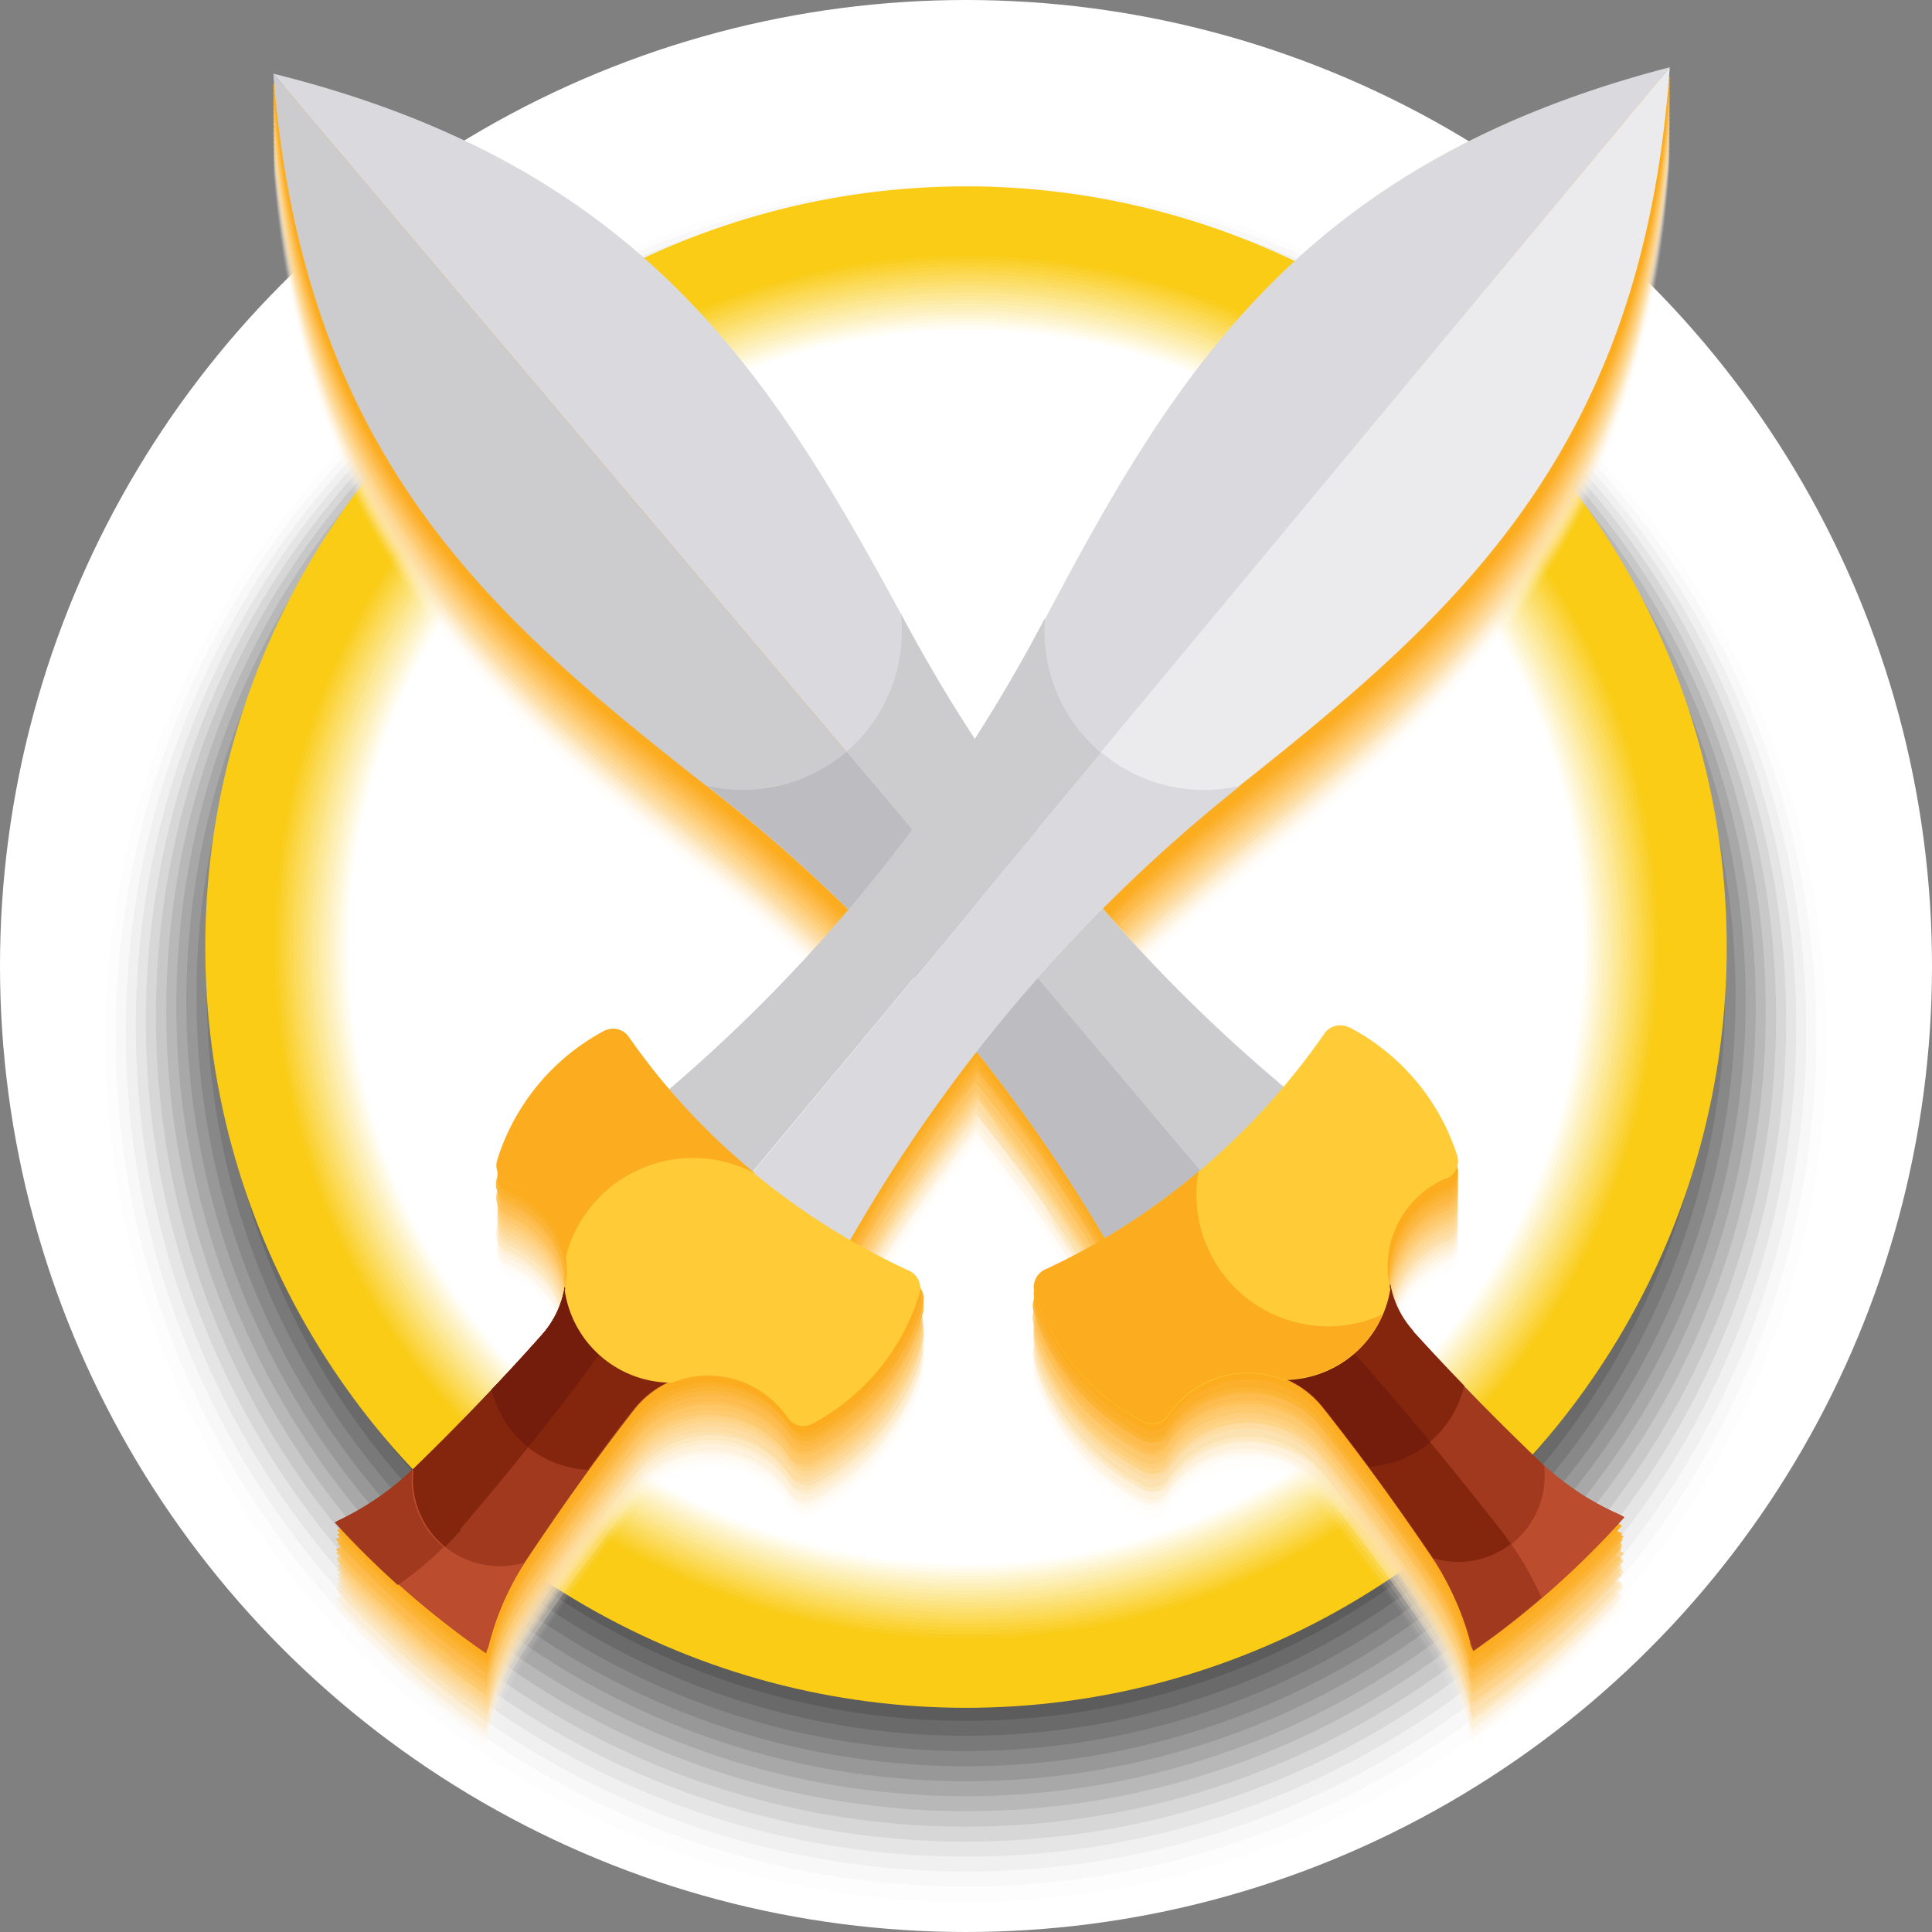 <svg xmlns="http://www.w3.org/2000/svg" viewBox="0 0 78.68 78.68"><rect x="0" y="0" width="78.68" height="78.68" fill="#808080" stroke="none"/><defs><style>.cls-1{isolation:isolate;}.cls-2,.cls-4,.cls-46{fill:#fff;}.cls-3,.cls-46,.cls-47,.cls-48,.cls-49,.cls-50,.cls-51,.cls-52,.cls-53,.cls-54,.cls-55,.cls-56,.cls-57,.cls-58,.cls-59,.cls-60,.cls-61,.cls-62,.cls-63,.cls-64,.cls-65,.cls-66,.cls-67{mix-blend-mode:multiply;}.cls-4,.cls-46{opacity:0;}.cls-5{fill:#f3f3f3;}.cls-47,.cls-5{opacity:0.05;}.cls-6{fill:#e7e7e7;}.cls-48,.cls-6{opacity:0.1;}.cls-7{fill:#dbdbdb;}.cls-49,.cls-7{opacity:0.14;}.cls-8{fill:#cecece;}.cls-50,.cls-8{opacity:0.19;}.cls-9{fill:#c2c2c2;}.cls-51,.cls-9{opacity:0.24;}.cls-10{fill:#b6b6b6;}.cls-10,.cls-52{opacity:0.29;}.cls-11{fill:#aaa;}.cls-11,.cls-53{opacity:0.33;}.cls-12{fill:#9e9e9e;}.cls-12,.cls-54{opacity:0.38;}.cls-13{fill:#929292;}.cls-13,.cls-55{opacity:0.43;}.cls-14{fill:#868686;}.cls-14,.cls-56{opacity:0.48;}.cls-15{fill:#797979;}.cls-15,.cls-57{opacity:0.52;}.cls-16{fill:#6d6d6d;}.cls-16,.cls-58{opacity:0.57;}.cls-17{fill:#616161;}.cls-17,.cls-59{opacity:0.62;}.cls-18{fill:#555;}.cls-18,.cls-60{opacity:0.67;}.cls-19{fill:#494949;}.cls-19,.cls-61{opacity:0.71;}.cls-20{fill:#3d3d3d;}.cls-20,.cls-62{opacity:0.76;}.cls-21{fill:#313131;}.cls-21,.cls-63{opacity:0.81;}.cls-22{fill:#242424;}.cls-22,.cls-64{opacity:0.86;}.cls-23{fill:#181818;}.cls-23,.cls-65{opacity:0.9;}.cls-24{fill:#0c0c0c;}.cls-24,.cls-66{opacity:0.95;}.cls-25{fill:#facc16;}.cls-26{fill:#face21;}.cls-27{fill:#fad12c;}.cls-28{fill:#fbd337;}.cls-29{fill:#fbd642;}.cls-30{fill:#fbd84d;}.cls-31{fill:#fbdb59;}.cls-32{fill:#fcdd64;}.cls-33{fill:#fcdf6f;}.cls-34{fill:#fce27a;}.cls-35{fill:#fce485;}.cls-36{fill:#fde790;}.cls-37{fill:#fde99b;}.cls-38{fill:#fdeca6;}.cls-39{fill:#fdeeb1;}.cls-40{fill:#fef0bc;}.cls-41{fill:#fef3c8;}.cls-42{fill:#fef5d3;}.cls-43{fill:#fef8de;}.cls-44{fill:#fffae9;}.cls-45{fill:#fffdf4;}.cls-47{fill:#fffbf4;}.cls-48{fill:#fff7ea;}.cls-49{fill:#fff3df;}.cls-50{fill:#feefd4;}.cls-51{fill:#feebca;}.cls-52{fill:#fee7bf;}.cls-53{fill:#fee3b4;}.cls-54{fill:#fedfaa;}.cls-55{fill:#fedb9f;}.cls-56{fill:#fed794;}.cls-57{fill:#fdd48a;}.cls-58{fill:#fdd07f;}.cls-59{fill:#fdcc74;}.cls-60{fill:#fdc86a;}.cls-61{fill:#fdc45f;}.cls-62{fill:#fdc054;}.cls-63{fill:#fdbc4a;}.cls-64{fill:#fcb83f;}.cls-65{fill:#fcb434;}.cls-66{fill:#fcb02a;}.cls-67,.cls-77{fill:#fcac1f;}.cls-68{fill:#dad9dd;}.cls-69{fill:#ccccce;}.cls-70{fill:#ebeaec;}.cls-71{fill:#a0391e;}.cls-72{fill:#84260d;}.cls-73{fill:#751d0c;}.cls-74{fill:#bc4c2e;}.cls-75{fill:#bcbcc1;}.cls-76{fill:#ffcb37;}</style></defs><title>资源 9</title><g class="cls-1"><g id="图层_2" data-name="图层 2"><g id="内容"><circle class="cls-2" cx="39.34" cy="39.34" r="39.34"/><g class="cls-3"><circle class="cls-4" cx="39.34" cy="42.81" r="35.87"/><circle class="cls-5" cx="39.34" cy="42.61" r="35.46"/><circle class="cls-6" cx="39.34" cy="42.41" r="35.05"/><circle class="cls-7" cx="39.34" cy="42.2" r="34.63"/><circle class="cls-8" cx="39.34" cy="42" r="34.22"/><circle class="cls-9" cx="39.34" cy="41.8" r="33.81"/><circle class="cls-10" cx="39.34" cy="41.6" r="33.4"/><circle class="cls-11" cx="39.34" cy="41.4" r="32.99"/><circle class="cls-12" cx="39.34" cy="41.19" r="32.57"/><circle class="cls-13" cx="39.34" cy="40.99" r="32.16"/><circle class="cls-14" cx="39.34" cy="40.79" r="31.75"/><circle class="cls-15" cx="39.34" cy="40.59" r="31.34"/><circle class="cls-16" cx="39.34" cy="40.39" r="30.92"/><circle class="cls-17" cx="39.34" cy="40.18" r="30.51"/><circle class="cls-18" cx="39.34" cy="39.98" r="30.1"/><circle class="cls-19" cx="39.34" cy="39.78" r="29.69"/><circle class="cls-20" cx="39.34" cy="39.58" r="29.27"/><circle class="cls-21" cx="39.34" cy="39.38" r="28.86"/><circle class="cls-22" cx="39.34" cy="39.17" r="28.45"/><circle class="cls-23" cx="39.34" cy="38.97" r="28.04"/><circle class="cls-24" cx="39.34" cy="38.77" r="27.62"/><circle cx="39.34" cy="38.57" r="27.21"/></g><circle class="cls-25" cx="39.34" cy="38.57" r="30.98"/><g class="cls-3"><circle class="cls-25" cx="39.34" cy="38.57" r="28.29"/><circle class="cls-26" cx="39.34" cy="38.57" r="28.15"/><circle class="cls-27" cx="39.34" cy="38.57" r="28"/><circle class="cls-28" cx="39.34" cy="38.57" r="27.85"/><circle class="cls-29" cx="39.34" cy="38.57" r="27.7"/><circle class="cls-30" cx="39.34" cy="38.57" r="27.55"/><circle class="cls-31" cx="39.34" cy="38.57" r="27.4"/><circle class="cls-32" cx="39.34" cy="38.57" r="27.25"/><circle class="cls-33" cx="39.34" cy="38.57" r="27.1"/><circle class="cls-34" cx="39.34" cy="38.57" r="26.95"/><circle class="cls-35" cx="39.34" cy="38.57" r="26.81"/><circle class="cls-36" cx="39.34" cy="38.57" r="26.66"/><circle class="cls-37" cx="39.34" cy="38.57" r="26.51"/><circle class="cls-38" cx="39.34" cy="38.57" r="26.36"/><circle class="cls-39" cx="39.34" cy="38.57" r="26.21"/><circle class="cls-40" cx="39.34" cy="38.57" r="26.06"/><circle class="cls-41" cx="39.34" cy="38.57" r="25.91"/><circle class="cls-42" cx="39.34" cy="38.57" r="25.76"/><circle class="cls-43" cx="39.34" cy="38.57" r="25.61"/><circle class="cls-44" cx="39.34" cy="38.57" r="25.47"/><circle class="cls-45" cx="39.34" cy="38.57" r="25.32"/><circle class="cls-2" cx="39.34" cy="38.57" r="25.17"/></g><path class="cls-46" d="M62.89,63.83c-1-1-2.33-2.27-3.68-3.68l-.35-.37c-.43-.46-.86-.92-1.3-1.41a3.86,3.86,0,0,1-.92-1.85,3.91,3.91,0,0,1,2.22-4.33l.05,0a.78.78,0,0,0,.43-.95A9,9,0,0,0,54.93,46a.78.78,0,0,0-1,.26,23.72,23.72,0,0,1-1.64,2.15l-.65-.54c-.87-.73-1.9-1.65-3.06-2.8l-.65-.66-.31-.31c-.84-.87-1.73-1.84-2.65-2.91l.56-.56.32-.32L47,39.28l.37-.34,1.17-1,.42-.37,1.21-1,.72-.6C59.52,29,67,22.35,68,6.92c-15,3.87-20.14,12.41-25.35,22.22l-.35.64c-.27.49-.54,1-.81,1.46l-.24.41c-.28.48-.57,1-.85,1.43l-.21.33-.52.81c-1-1.55-2-3.21-3-5l0,0c-5.3-9.76-10.56-18.26-25.55-22L34.48,34.79h0L11.13,7.18c1.21,15.43,8.71,22,17.45,28.86l.71.57,1.15.94.48.41,1.13,1,.42.38,1.1,1,.34.33.61.59-.64.76-.07.08-1,1.08,0,0-1,1,0,0-.9.92h0l-.89.88-.07.07-.77.72L29,47l-.6.54-.34.3-.36.31-.44.37L27,48.18l-.27-.31c-.39-.48-.75-1-1.08-1.46a.78.78,0,0,0-1-.25,9,9,0,0,0-4.36,5.26.78.78,0,0,0,.44.94l.05,0a3.94,3.94,0,0,1,.56.31l.16.11a3.89,3.89,0,0,1,.33.27l.15.14a3.85,3.85,0,0,1,.3.34l.1.12a3.9,3.9,0,0,1,.29.48l.09.2c0,.11.09.22.13.33l.07.24c0,.11.05.22.07.33s0,.16,0,.24a3.92,3.92,0,0,1,0,1.17,3.87,3.87,0,0,1-.09.4c0,.08-.06.16-.09.24s-.06.16-.09.23a4,4,0,0,1-.21.4l-.06.11a3.88,3.88,0,0,1-.36.48c-.42.48-.85.94-1.27,1.4l-.4.43C19.08,61.77,17.82,63,16.79,64a9.49,9.49,0,0,1-.73.63l-.32.23c-.16.12-.33.24-.49.35l0,0c-.51.32-1,.6-1.58.88q.64.7,1.31,1.36c.22.22.46.43.69.65l.57.54h0a35.66,35.66,0,0,0,3.55,2.81h0c0-.1.07-.21.1-.32a11.33,11.33,0,0,1,1.47-3.38c.8-1.2,1.81-2.67,3-4.23l.34-.46c.37-.5.75-1,1.15-1.51a3.91,3.91,0,0,1,6.3.21l0,0a.78.78,0,0,0,1,.26,9,9,0,0,0,4.36-5.25.79.79,0,0,0-.43-1,23.7,23.7,0,0,1-2.43-1.27l.3-.53.18-.32.29-.49.29-.48.25-.41.41-.64.21-.32.53-.79.16-.24.62-.88.16-.22.69-.93.17-.23.76-1,.14-.18.06.08.84,1.06.11.15.76,1,.11.15.68.94.13.19.58.84.14.22.49.75.18.29.37.59.3.5.18.3.3.53-.24.14-.57.34q-.8.44-1.61.8a.78.78,0,0,0-.43,1,9,9,0,0,0,4.41,5.21.78.78,0,0,0,1-.26l0,0a3.9,3.9,0,0,1,4.63-1.48,3.86,3.86,0,0,1,1.67,1.22c.4.5.78,1,1.15,1.49l.36.47.16.21c1.09,1.46,2.06,2.85,2.83,4,.16.23.3.48.44.72l.1.2q.15.29.29.58l.08.18c.1.23.19.46.27.7l.08.23c.08.25.16.49.23.75l0,.13.08.25c.51-.36,1-.73,1.51-1.12l.68-.56.58-.47h0A35.55,35.55,0,0,0,66.14,66l-.19-.1A11.31,11.31,0,0,1,62.89,63.83Z"/><path class="cls-47" d="M62.89,63.65c-1-1-2.33-2.27-3.68-3.68l-.35-.37c-.43-.46-.86-.92-1.3-1.41a3.86,3.86,0,0,1-.92-1.85A3.92,3.92,0,0,1,58.86,52l.05,0a.78.78,0,0,0,.43-.95,9,9,0,0,0-4.4-5.21.78.78,0,0,0-1,.26,23.72,23.72,0,0,1-1.64,2.15l-.65-.54c-.87-.73-1.9-1.65-3.06-2.8l-.65-.66-.31-.31c-.84-.87-1.73-1.84-2.65-2.91l.56-.56.32-.32L47,39.1l.37-.34,1.17-1,.42-.37,1.21-1,.72-.6C59.52,28.83,67,22.17,68,6.74,53.06,10.61,47.89,19.15,42.67,29l-.35.64c-.27.49-.54,1-.81,1.46l-.24.41c-.28.48-.57,1-.85,1.43l-.21.33L39.7,34c-1-1.55-2-3.21-3-5l0,0c-5.3-9.76-10.56-18.26-25.55-22L34.48,34.61h0L11.13,7c1.21,15.43,8.71,22,17.45,28.86l.71.57,1.15.94.48.41,1.13,1,.42.38,1.1,1,.34.33.61.59-.64.76-.07.08-1,1.08,0,0-1,1,0,0-.9.92h0l-.89.88L30,46l-.77.72-.17.16-.6.54-.34.3-.36.31-.44.37L27,48l-.27-.31c-.39-.48-.75-1-1.08-1.46a.78.78,0,0,0-1-.25,9,9,0,0,0-4.36,5.26.78.78,0,0,0,.44.94l.05,0a3.94,3.94,0,0,1,.56.31l.16.11a3.89,3.89,0,0,1,.33.27l.15.14a3.85,3.85,0,0,1,.3.34l.1.12a3.9,3.9,0,0,1,.29.48l.09.2c0,.11.09.22.13.33l.07.24c0,.11.05.22.07.33s0,.16,0,.24a3.92,3.92,0,0,1,0,1.17,3.87,3.87,0,0,1-.09.4c0,.08-.06.16-.09.24s-.06.16-.09.23a4,4,0,0,1-.21.4l-.06.11a3.88,3.88,0,0,1-.36.48c-.42.48-.85.94-1.27,1.4l-.4.43c-1.32,1.41-2.58,2.68-3.61,3.68a9.49,9.49,0,0,1-.73.63l-.32.23c-.16.12-.33.24-.49.35l0,0c-.51.32-1,.6-1.58.88q.64.7,1.31,1.36c.22.22.46.43.69.65l.57.54h0a35.66,35.66,0,0,0,3.55,2.81h0c0-.1.07-.21.1-.32a11.33,11.33,0,0,1,1.47-3.38c.8-1.2,1.81-2.67,3-4.23l.34-.46c.37-.5.75-1,1.15-1.51a3.91,3.91,0,0,1,6.3.21l0,0a.77.77,0,0,0,1,.26,9,9,0,0,0,4.36-5.25.79.79,0,0,0-.43-1,23.7,23.7,0,0,1-2.43-1.27l.3-.53.18-.32.29-.49.29-.48.25-.41.41-.64.21-.32.53-.79.16-.24.62-.88.16-.22.69-.93.17-.23.76-1,.14-.18.06.08L40.66,48l.11.15.76,1,.11.15.68.94.13.19.58.84.14.22.49.75.18.29.37.59.3.5.18.3.3.53-.24.14-.57.34q-.8.44-1.61.8a.78.78,0,0,0-.43,1,9,9,0,0,0,4.41,5.21.78.78,0,0,0,1-.26l0,0a3.9,3.9,0,0,1,4.63-1.48,3.86,3.86,0,0,1,1.67,1.22c.4.5.78,1,1.15,1.49l.36.47.16.21c1.09,1.46,2.06,2.85,2.83,4,.16.23.3.48.44.72l.1.2q.15.29.29.58l.08.18c.1.23.19.46.27.7l.08.23c.08.25.16.49.23.75l0,.13.08.25c.51-.36,1-.73,1.51-1.12l.68-.56.58-.47h0a35.55,35.55,0,0,0,3.36-3.28l-.19-.1A11.31,11.31,0,0,1,62.89,63.65Z"/><path class="cls-48" d="M62.89,63.47c-1-1-2.33-2.27-3.68-3.68l-.35-.37C58.43,59,58,58.5,57.56,58a3.86,3.86,0,0,1-.92-1.85,3.92,3.92,0,0,1,2.22-4.33l.05,0a.78.78,0,0,0,.43-.95,9,9,0,0,0-4.4-5.21.78.78,0,0,0-1,.26,23.72,23.72,0,0,1-1.64,2.15l-.65-.54c-.87-.73-1.9-1.65-3.06-2.8l-.65-.66-.31-.31c-.84-.87-1.73-1.84-2.65-2.91l.56-.56.32-.32L47,38.92l.37-.34,1.17-1,.42-.37,1.21-1,.72-.6C59.52,28.65,67,22,68,6.56,53.06,10.43,47.89,19,42.67,28.78l-.35.64c-.27.49-.54,1-.81,1.46l-.24.41c-.28.48-.57,1-.85,1.43l-.21.33-.52.81c-1-1.55-2-3.21-3-5l0,0c-5.3-9.76-10.56-18.26-25.55-22L34.48,34.43h0L11.13,6.82c1.21,15.43,8.71,22,17.45,28.86l.71.57,1.15.94.48.41,1.13,1,.42.38,1.1,1,.34.33.61.59-.64.76-.07.08-1,1.08,0,0-1,1,0,0-.9.92h0l-.89.88-.07.07-.77.72-.17.16-.6.54-.34.3-.36.31-.44.37L27,47.82l-.27-.31c-.39-.48-.75-1-1.08-1.46a.78.78,0,0,0-1-.25,9,9,0,0,0-4.36,5.26.78.78,0,0,0,.44.94l.05,0a3.94,3.94,0,0,1,.56.31l.16.11a3.89,3.89,0,0,1,.33.27l.15.14a3.85,3.85,0,0,1,.3.34l.1.12a3.9,3.9,0,0,1,.29.48l.09.2c0,.11.09.22.13.33l.07.24c0,.11.05.22.07.33s0,.16,0,.24a3.92,3.92,0,0,1,0,1.17,3.87,3.87,0,0,1-.09.4c0,.08-.06.16-.09.24s-.06.16-.09.23a4,4,0,0,1-.21.4l-.06.11a3.88,3.88,0,0,1-.36.48c-.42.48-.85.94-1.27,1.4l-.4.43c-1.32,1.41-2.58,2.68-3.61,3.68a9.49,9.49,0,0,1-.73.63l-.32.23c-.16.12-.33.24-.49.35l0,0c-.51.32-1,.6-1.58.88q.64.7,1.31,1.36c.22.22.46.43.69.65l.57.54h0a35.66,35.66,0,0,0,3.55,2.81h0c0-.1.07-.21.1-.32a11.33,11.33,0,0,1,1.47-3.38c.8-1.2,1.81-2.67,3-4.23l.34-.46c.37-.5.75-1,1.15-1.51a3.91,3.91,0,0,1,6.3.21l0,0a.77.77,0,0,0,1,.26,9,9,0,0,0,4.36-5.25.79.79,0,0,0-.43-1,23.7,23.7,0,0,1-2.43-1.27l.3-.53.18-.32.29-.49.29-.48.25-.41.41-.64.21-.32.53-.79.16-.24.62-.88L38,49l.69-.93.17-.23.76-1,.14-.18.06.08.84,1.06.11.15.76,1,.11.15.68.94.13.19.58.84.14.22.49.75.18.29.37.59.3.5.18.3.3.53-.24.14-.57.34q-.8.44-1.61.8a.78.78,0,0,0-.43,1,9,9,0,0,0,4.41,5.21.78.78,0,0,0,1-.26l0,0a3.9,3.9,0,0,1,4.63-1.48,3.86,3.86,0,0,1,1.67,1.22c.4.5.78,1,1.15,1.49l.36.47.16.21c1.09,1.46,2.06,2.85,2.83,4,.16.23.3.48.44.72l.1.2q.15.29.29.58l.08.18c.1.23.19.46.27.7l.08.23c.08.25.16.49.23.75l0,.13L60,71c.51-.36,1-.73,1.51-1.12l.68-.56.58-.47h0a35.55,35.55,0,0,0,3.36-3.28L66,65.5A11.31,11.31,0,0,1,62.89,63.47Z"/><path class="cls-49" d="M62.89,63.29c-1-1-2.33-2.27-3.68-3.68l-.35-.37c-.43-.46-.86-.92-1.3-1.41A3.86,3.86,0,0,1,56.64,56a3.92,3.92,0,0,1,2.22-4.33l.05,0a.78.78,0,0,0,.43-.95,9,9,0,0,0-4.4-5.21.78.78,0,0,0-1,.26,23.72,23.72,0,0,1-1.64,2.15l-.65-.54c-.87-.73-1.9-1.65-3.06-2.8l-.65-.66-.31-.31c-.84-.87-1.73-1.84-2.65-2.91l.56-.56.32-.32L47,38.74l.37-.34,1.17-1,.42-.37,1.21-1,.72-.6C59.52,28.47,67,21.81,68,6.38c-15,3.87-20.14,12.41-25.35,22.22l-.35.64c-.27.49-.54,1-.81,1.46l-.24.41c-.28.48-.57,1-.85,1.43l-.21.33-.52.81c-1-1.55-2-3.21-3-5l0,0c-5.3-9.76-10.56-18.26-25.55-22L34.48,34.25h0L11.13,6.64c1.21,15.43,8.71,22,17.45,28.86l.71.57,1.15.94.48.41,1.13,1,.42.38,1.1,1,.34.33.61.59-.64.76-.07.08-1,1.08,0,0-1,1,0,0-.9.92h0l-.89.88L30,45.6l-.77.72-.17.16-.6.54-.34.3-.36.31-.44.37L27,47.64l-.27-.31c-.39-.48-.75-1-1.08-1.46a.78.78,0,0,0-1-.25,9,9,0,0,0-4.36,5.26.78.78,0,0,0,.44.94l.05,0a3.94,3.94,0,0,1,.56.31l.16.11a3.89,3.89,0,0,1,.33.27l.15.14a3.85,3.85,0,0,1,.3.34l.1.12a3.9,3.9,0,0,1,.29.48l.09.2c0,.11.09.22.13.33l.07.24c0,.11.05.22.07.33s0,.16,0,.24a3.92,3.92,0,0,1,0,1.17,3.87,3.87,0,0,1-.09.4c0,.08-.06.16-.09.24s-.06.16-.09.23a4,4,0,0,1-.21.4l-.06.11a3.88,3.88,0,0,1-.36.48c-.42.48-.85.94-1.27,1.4l-.4.43c-1.32,1.41-2.58,2.68-3.61,3.68a9.49,9.49,0,0,1-.73.63l-.32.23c-.16.12-.33.24-.49.35l0,0c-.51.32-1,.6-1.58.88q.64.7,1.31,1.36c.22.22.46.43.69.65l.57.54h0A35.66,35.66,0,0,0,19.76,71h0c0-.1.07-.21.1-.32a11.33,11.33,0,0,1,1.47-3.38c.8-1.2,1.81-2.67,3-4.23l.34-.46c.37-.5.75-1,1.15-1.51a3.91,3.91,0,0,1,6.3.21l0,0a.77.77,0,0,0,1,.26,9,9,0,0,0,4.36-5.25.79.79,0,0,0-.43-1,23.7,23.7,0,0,1-2.43-1.27l.3-.53.18-.32.29-.49.29-.48.25-.41.41-.64.21-.32.53-.79.16-.24.62-.88.16-.22.69-.93.17-.23.76-1,.14-.18.06.08.84,1.06.11.15.76,1,.11.15.68.94.13.19.58.84.14.22.49.75.18.29.37.59.3.5.18.3.3.53-.24.14-.57.34q-.8.44-1.61.8a.78.78,0,0,0-.43,1,9,9,0,0,0,4.41,5.21.78.78,0,0,0,1-.26l0,0a3.9,3.9,0,0,1,4.63-1.48,3.86,3.86,0,0,1,1.67,1.22c.4.5.78,1,1.15,1.49l.36.47.16.21c1.09,1.46,2.06,2.85,2.83,4,.16.23.3.48.44.72l.1.2q.15.29.29.58l.08.18c.1.23.19.46.27.7l.08.23c.08.25.16.49.23.75l0,.13.08.25c.51-.36,1-.73,1.51-1.12l.68-.56.58-.47h0a35.55,35.55,0,0,0,3.36-3.28l-.19-.1A11.31,11.31,0,0,1,62.89,63.29Z"/><path class="cls-50" d="M62.89,63.11c-1-1-2.33-2.27-3.68-3.68l-.35-.37c-.43-.46-.86-.92-1.3-1.41a3.86,3.86,0,0,1-.92-1.85,3.92,3.92,0,0,1,2.22-4.33l.05,0a.78.78,0,0,0,.43-.95,9,9,0,0,0-4.4-5.21.78.78,0,0,0-1,.26,23.72,23.72,0,0,1-1.64,2.15l-.65-.54c-.87-.73-1.9-1.65-3.06-2.8l-.65-.66-.31-.31c-.84-.87-1.73-1.84-2.65-2.91l.56-.56.32-.32L47,38.56l.37-.34,1.17-1,.42-.37,1.21-1,.72-.6C59.52,28.29,67,21.63,68,6.2c-15,3.87-20.14,12.41-25.35,22.22l-.35.64c-.27.49-.54,1-.81,1.46l-.24.41c-.28.48-.57,1-.85,1.43l-.21.33-.52.81c-1-1.55-2-3.21-3-5l0,0c-5.3-9.76-10.56-18.26-25.55-22L34.48,34.07h0L11.13,6.46c1.21,15.43,8.71,22,17.45,28.86l.71.57,1.15.94.48.41,1.13,1,.42.38,1.1,1,.34.33.61.59-.64.76-.07.08-1,1.08,0,0-1,1,0,0-.9.92h0l-.89.88-.07.07-.77.72-.17.16-.6.54-.34.3-.36.31-.44.37L27,47.46l-.27-.31c-.39-.48-.75-1-1.08-1.46a.78.78,0,0,0-1-.25,9,9,0,0,0-4.36,5.26.78.78,0,0,0,.44.94l.05,0a3.94,3.94,0,0,1,.56.31l.16.11a3.89,3.89,0,0,1,.33.27l.15.14a3.85,3.85,0,0,1,.3.34l.1.12a3.9,3.9,0,0,1,.29.48l.09.2c0,.11.09.22.13.33l.07.24c0,.11.05.22.07.33s0,.16,0,.24A3.92,3.92,0,0,1,23,56a3.87,3.87,0,0,1-.09.4c0,.08-.06.16-.09.24s-.06.16-.09.23a4,4,0,0,1-.21.4l-.06.11a3.88,3.88,0,0,1-.36.48c-.42.48-.85.94-1.27,1.4l-.4.43c-1.32,1.41-2.58,2.68-3.61,3.68a9.49,9.49,0,0,1-.73.63l-.32.23c-.16.12-.33.24-.49.35l0,0c-.51.32-1,.6-1.58.88q.64.7,1.31,1.36c.22.22.46.43.69.65l.57.54h0a35.66,35.66,0,0,0,3.55,2.81h0c0-.1.07-.21.1-.32a11.33,11.33,0,0,1,1.47-3.38c.8-1.2,1.81-2.67,3-4.23l.34-.46c.37-.5.75-1,1.15-1.51a3.91,3.91,0,0,1,6.3.21l0,0a.77.77,0,0,0,1,.26,9,9,0,0,0,4.36-5.25.79.79,0,0,0-.43-1,23.7,23.7,0,0,1-2.43-1.27l.3-.53.18-.32.29-.49.29-.48.25-.41.41-.64.21-.32.53-.79.16-.24.62-.88.16-.22.69-.93.17-.23.76-1,.14-.18.06.08.84,1.06.11.15.76,1,.11.15.68.94.13.19.58.84.14.22.49.75.18.29.37.59.3.5.18.3.3.53-.24.14-.57.34q-.8.44-1.61.8a.78.78,0,0,0-.43,1,9,9,0,0,0,4.41,5.21.78.78,0,0,0,1-.26l0,0a3.9,3.9,0,0,1,4.63-1.48,3.86,3.86,0,0,1,1.67,1.22c.4.5.78,1,1.15,1.49l.36.47.16.21c1.09,1.46,2.06,2.85,2.83,4,.16.23.3.48.44.72l.1.2q.15.29.29.58l.08.18c.1.23.19.46.27.7l.08.23c.08.25.16.49.23.75l0,.13.08.25c.51-.36,1-.73,1.51-1.12L62.2,69l.58-.47h0a35.55,35.55,0,0,0,3.36-3.28l-.19-.1A11.31,11.31,0,0,1,62.89,63.11Z"/><path class="cls-51" d="M62.89,62.93c-1-1-2.33-2.27-3.68-3.68l-.35-.37c-.43-.46-.86-.92-1.3-1.41a3.86,3.86,0,0,1-.92-1.85,3.92,3.92,0,0,1,2.22-4.33l.05,0a.78.78,0,0,0,.43-.95,9,9,0,0,0-4.4-5.21.78.78,0,0,0-1,.26,23.72,23.72,0,0,1-1.64,2.15L51.62,47c-.87-.73-1.9-1.65-3.06-2.8l-.65-.66-.31-.31c-.84-.87-1.73-1.84-2.65-2.91l.56-.56.32-.32L47,38.38l.37-.34,1.17-1,.42-.37,1.21-1,.72-.6C59.52,28.11,67,21.45,68,6c-15,3.87-20.14,12.41-25.35,22.22l-.35.64c-.27.49-.54,1-.81,1.46l-.24.41c-.28.48-.57,1-.85,1.43l-.21.33-.52.81c-1-1.55-2-3.21-3-5l0,0C31.38,18.5,26.13,10,11.13,6.28L34.48,33.89h0L11.13,6.28c1.21,15.43,8.71,22,17.45,28.86l.71.57,1.15.94.48.41,1.13,1,.42.38,1.1,1,.34.33.61.59-.64.76-.07.08-1,1.08,0,0-1,1,0,0-.9.92h0l-.89.88-.07.07-.77.72-.17.16-.6.54-.34.3-.36.31-.44.37L27,47.28,26.68,47c-.39-.48-.75-1-1.08-1.46a.78.78,0,0,0-1-.25,9,9,0,0,0-4.36,5.26.78.78,0,0,0,.44.94l.05,0a3.94,3.94,0,0,1,.56.31l.16.11a3.89,3.89,0,0,1,.33.27l.15.14a3.85,3.85,0,0,1,.3.34l.1.12a3.9,3.9,0,0,1,.29.48l.09.2c0,.11.09.22.13.33l.07.24c0,.11.05.22.07.33s0,.16,0,.24a3.92,3.92,0,0,1,0,1.17,3.87,3.87,0,0,1-.09.4c0,.08-.06.16-.09.24s-.06.16-.09.23a4,4,0,0,1-.21.4l-.06.11a3.88,3.88,0,0,1-.36.48c-.42.48-.85.94-1.27,1.4l-.4.43c-1.32,1.41-2.58,2.68-3.61,3.68a9.49,9.49,0,0,1-.73.63l-.32.23c-.16.12-.33.24-.49.35l0,0c-.51.32-1,.6-1.58.88q.64.7,1.31,1.36c.22.22.46.43.69.65l.57.54h0a35.66,35.66,0,0,0,3.55,2.81h0c0-.1.07-.21.1-.32a11.33,11.33,0,0,1,1.47-3.38c.8-1.2,1.81-2.67,3-4.23l.34-.46c.37-.5.75-1,1.15-1.51a3.91,3.91,0,0,1,6.3.21l0,0a.77.77,0,0,0,1,.26A9,9,0,0,0,37.46,56,.79.79,0,0,0,37,55a23.7,23.7,0,0,1-2.43-1.27l.3-.53.18-.32.29-.49.29-.48.25-.41.41-.64.21-.32.53-.79.16-.24.62-.88.16-.22.69-.93.17-.23.76-1,.14-.18.06.08.84,1.06.11.15.76,1,.11.15.68.94.13.19.58.84.14.22.49.75.18.29.37.59.3.5.18.3.3.53-.24.14-.57.34q-.8.44-1.61.8a.78.78,0,0,0-.43,1,9,9,0,0,0,4.41,5.21.78.78,0,0,0,1-.26l0,0a3.9,3.9,0,0,1,4.63-1.48,3.86,3.86,0,0,1,1.67,1.22c.4.5.78,1,1.15,1.49l.36.47.16.21c1.09,1.46,2.06,2.85,2.83,4,.16.23.3.48.44.72l.1.2q.15.29.29.58l.08.18c.1.23.19.46.27.7l.08.23c.08.25.16.49.23.75l0,.13.08.25c.51-.36,1-.73,1.51-1.12l.68-.56.58-.47h0a35.55,35.55,0,0,0,3.36-3.28L66,65A11.31,11.31,0,0,1,62.89,62.93Z"/><path class="cls-52" d="M62.89,62.75c-1-1-2.33-2.27-3.68-3.68l-.35-.37c-.43-.46-.86-.92-1.3-1.41a3.86,3.86,0,0,1-.92-1.85,3.92,3.92,0,0,1,2.22-4.33l.05,0a.78.78,0,0,0,.43-.95,9,9,0,0,0-4.4-5.21.78.78,0,0,0-1,.26,23.72,23.72,0,0,1-1.64,2.15l-.65-.54c-.87-.73-1.9-1.65-3.06-2.8l-.65-.66L47.59,43c-.84-.87-1.73-1.84-2.65-2.91l.56-.56.32-.32L47,38.2l.37-.34,1.17-1,.42-.37,1.21-1,.72-.6C59.52,27.93,67,21.27,68,5.84c-15,3.87-20.14,12.41-25.35,22.22l-.35.64c-.27.49-.54,1-.81,1.46l-.24.41c-.28.48-.57,1-.85,1.43l-.21.33-.52.81c-1-1.55-2-3.21-3-5l0,0c-5.3-9.76-10.56-18.26-25.55-22L34.48,33.71h0L11.13,6.1c1.21,15.43,8.71,22,17.45,28.86l.71.57,1.15.94.48.41,1.13,1,.42.38,1.1,1,.34.33.61.59-.64.76-.07.08-1,1.08,0,0-1,1,0,0-.9.92h0L30,45l-.07.07-.77.72-.17.16-.6.54-.34.3-.36.31-.44.37L27,47.1l-.27-.31c-.39-.48-.75-1-1.08-1.46a.78.78,0,0,0-1-.25,9,9,0,0,0-4.36,5.26.78.78,0,0,0,.44.94l.05,0a3.94,3.94,0,0,1,.56.31l.16.11a3.89,3.89,0,0,1,.33.27l.15.14a3.85,3.85,0,0,1,.3.34l.1.12a3.9,3.9,0,0,1,.29.48l.09.2c0,.11.09.22.13.33l.07.24c0,.11.05.22.07.33s0,.16,0,.24a3.92,3.92,0,0,1,0,1.17,3.87,3.87,0,0,1-.09.4c0,.08-.06.16-.09.24s-.06.16-.09.23a4,4,0,0,1-.21.4l-.06.11a3.88,3.88,0,0,1-.36.48c-.42.48-.85.94-1.27,1.4l-.4.43C19.08,60.69,17.82,62,16.79,63a9.49,9.49,0,0,1-.73.63l-.32.23c-.16.12-.33.24-.49.35l0,0c-.51.32-1,.6-1.58.88q.64.7,1.31,1.36c.22.22.46.43.69.65l.57.54h0a35.66,35.66,0,0,0,3.55,2.81h0c0-.1.07-.21.1-.32a11.33,11.33,0,0,1,1.47-3.38c.8-1.2,1.81-2.67,3-4.23l.34-.46c.37-.5.75-1,1.15-1.51a3.91,3.91,0,0,1,6.3.21l0,0a.77.77,0,0,0,1,.26,9,9,0,0,0,4.36-5.25.79.79,0,0,0-.43-1,23.7,23.7,0,0,1-2.43-1.27l.3-.53.18-.32.29-.49.29-.48.25-.41.41-.64.21-.32.53-.79.16-.24.62-.88.16-.22.69-.93.17-.23.76-1,.14-.18.06.08.84,1.06.11.15.76,1,.11.15.68.94.13.19.58.84.14.22.49.75.18.29.37.59.3.5.18.3.3.53-.24.14-.57.34q-.8.44-1.61.8a.78.78,0,0,0-.43,1A9,9,0,0,0,46.56,61a.78.78,0,0,0,1-.26l0,0a3.9,3.9,0,0,1,4.63-1.48,3.86,3.86,0,0,1,1.67,1.22c.4.5.78,1,1.15,1.49l.36.47.16.21c1.09,1.46,2.06,2.85,2.83,4,.16.23.3.48.44.72l.1.2q.15.29.29.58l.08.18c.1.23.19.46.27.7l.08.23c.08.25.16.49.23.75l0,.13.08.25c.51-.36,1-.73,1.51-1.12l.68-.56.58-.47h0a35.55,35.55,0,0,0,3.36-3.28l-.19-.1A11.31,11.31,0,0,1,62.89,62.75Z"/><path class="cls-53" d="M62.89,62.57c-1-1-2.33-2.27-3.68-3.68l-.35-.37c-.43-.46-.86-.92-1.3-1.41a3.86,3.86,0,0,1-.92-1.85,3.92,3.92,0,0,1,2.22-4.33l.05,0a.78.78,0,0,0,.43-.95,9,9,0,0,0-4.4-5.21.78.78,0,0,0-1,.26,23.72,23.72,0,0,1-1.64,2.15l-.65-.54c-.87-.73-1.9-1.65-3.06-2.8l-.65-.66-.31-.31c-.84-.87-1.73-1.84-2.65-2.91l.56-.56.32-.32L47,38l.37-.34,1.17-1,.42-.37,1.21-1,.72-.6C59.52,27.75,67,21.09,68,5.66c-15,3.87-20.14,12.41-25.35,22.22l-.35.64c-.27.49-.54,1-.81,1.46l-.24.41c-.28.48-.57,1-.85,1.43l-.21.33-.52.81c-1-1.55-2-3.21-3-5l0,0c-5.3-9.76-10.56-18.26-25.55-22L34.48,33.52h0L11.13,5.92c1.21,15.43,8.71,22,17.45,28.86l.71.57,1.15.94.48.41,1.13,1,.42.38,1.1,1,.34.33.61.59-.64.76-.07.08-1,1.08,0,0-1,1,0,0-.9.92h0l-.89.88-.07.07-.77.72-.17.16-.6.54-.34.3-.36.31-.44.37L27,46.92l-.27-.31c-.39-.48-.75-1-1.08-1.46a.78.78,0,0,0-1-.25,9,9,0,0,0-4.36,5.26.78.78,0,0,0,.44.94l.05,0a3.94,3.94,0,0,1,.56.31l.16.11a3.89,3.89,0,0,1,.33.27l.15.14a3.85,3.85,0,0,1,.3.34l.1.12a3.9,3.9,0,0,1,.29.48l.09.2c0,.11.09.22.13.33l.07.24c0,.11.05.22.07.33s0,.16,0,.24a3.92,3.92,0,0,1,0,1.17,3.87,3.87,0,0,1-.09.4c0,.08-.06.16-.09.24s-.06.16-.09.23a4,4,0,0,1-.21.4l-.06.11a3.88,3.88,0,0,1-.36.48c-.42.48-.85.94-1.27,1.4l-.4.43c-1.32,1.41-2.58,2.68-3.61,3.68a9.49,9.49,0,0,1-.73.63l-.32.23c-.16.12-.33.24-.49.35l0,0c-.51.32-1,.6-1.58.88q.64.7,1.31,1.36c.22.22.46.43.69.65l.57.54h0a35.66,35.66,0,0,0,3.55,2.81h0c0-.1.07-.21.1-.32a11.33,11.33,0,0,1,1.47-3.38c.8-1.2,1.81-2.67,3-4.23l.34-.46c.37-.5.75-1,1.15-1.51a3.91,3.91,0,0,1,6.3.21l0,0a.77.77,0,0,0,1,.26,9,9,0,0,0,4.36-5.25.79.79,0,0,0-.43-1,23.7,23.7,0,0,1-2.43-1.27l.3-.53.18-.32.29-.49.29-.48.25-.41.41-.64.21-.32.53-.79.16-.24.62-.88.16-.22.69-.93.17-.23.76-1,.14-.18.06.08.84,1.06.11.15.76,1,.11.15.68.94.13.19.58.84.14.22.49.75.18.29.37.59.3.5.18.3.3.53-.24.14-.57.34q-.8.44-1.61.8a.78.78,0,0,0-.43,1,9,9,0,0,0,4.41,5.21.78.78,0,0,0,1-.26l0,0A3.9,3.9,0,0,1,52.23,59a3.86,3.86,0,0,1,1.67,1.22c.4.5.78,1,1.15,1.49l.36.47.16.21c1.09,1.46,2.06,2.85,2.83,4,.16.23.3.48.44.72l.1.2q.15.29.29.58l.08.18c.1.23.19.46.27.7l.08.23c.08.25.16.49.23.75l0,.13.08.25c.51-.36,1-.73,1.51-1.12l.68-.56.58-.47h0a35.55,35.55,0,0,0,3.36-3.28L66,64.6A11.31,11.31,0,0,1,62.89,62.57Z"/><path class="cls-54" d="M62.89,62.39c-1-1-2.33-2.27-3.68-3.68l-.35-.37c-.43-.46-.86-.92-1.3-1.41a3.86,3.86,0,0,1-.92-1.85,3.92,3.92,0,0,1,2.22-4.33l.05,0a.78.78,0,0,0,.43-.95,9,9,0,0,0-4.4-5.21.78.78,0,0,0-1,.26A23.72,23.72,0,0,1,52.27,47l-.65-.54c-.87-.73-1.9-1.65-3.06-2.8L47.9,43l-.31-.31c-.84-.87-1.73-1.84-2.65-2.91l.56-.56.32-.32L47,37.83l.37-.34,1.17-1,.42-.37,1.21-1,.72-.6C59.52,27.57,67,20.91,68,5.48c-15,3.87-20.14,12.41-25.35,22.22l-.35.64c-.27.49-.54,1-.81,1.46l-.24.41c-.28.48-.57,1-.85,1.43l-.21.33-.52.81c-1-1.55-2-3.21-3-5l0,0C31.38,18,26.13,9.47,11.13,5.74L34.48,33.34h0L11.13,5.74c1.21,15.43,8.71,22,17.45,28.86l.71.57,1.15.94.48.41,1.13,1,.42.38,1.1,1,.34.33.61.59-.64.76-.07.08-1,1.08,0,0-1,1,0,0-.9.92h0l-.89.88L30,44.7l-.77.72-.17.16-.6.54-.34.3-.36.31-.44.37L27,46.74l-.27-.31c-.39-.48-.75-1-1.08-1.46a.78.78,0,0,0-1-.25A9,9,0,0,0,20.23,50a.78.78,0,0,0,.44.94l.05,0a3.94,3.94,0,0,1,.56.31l.16.11a3.89,3.89,0,0,1,.33.27l.15.14a3.85,3.85,0,0,1,.3.34l.1.12a3.9,3.9,0,0,1,.29.48l.09.2c0,.11.09.22.13.33l.07.24c0,.11.05.22.07.33s0,.16,0,.24a3.92,3.92,0,0,1,0,1.17,3.87,3.87,0,0,1-.09.4c0,.08-.06.16-.09.24s-.06.16-.09.23a4,4,0,0,1-.21.4l-.06.11a3.88,3.88,0,0,1-.36.48c-.42.48-.85.94-1.27,1.4l-.4.43c-1.32,1.41-2.58,2.68-3.61,3.68a9.49,9.49,0,0,1-.73.63l-.32.23c-.16.12-.33.24-.49.35l0,0c-.51.32-1,.6-1.58.88q.64.7,1.31,1.36c.22.22.46.43.69.65l.57.54h0a35.66,35.66,0,0,0,3.55,2.81h0c0-.1.07-.21.1-.32a11.33,11.33,0,0,1,1.47-3.38c.8-1.2,1.81-2.67,3-4.23l.34-.46c.37-.5.75-1,1.15-1.51a3.91,3.91,0,0,1,6.3.21l0,0a.77.77,0,0,0,1,.26,9,9,0,0,0,4.36-5.25.79.79,0,0,0-.43-1,23.7,23.7,0,0,1-2.43-1.27l.3-.53.18-.32.29-.49.29-.48.25-.41.41-.64.21-.32.53-.79.16-.24.62-.88.16-.22.69-.93.17-.23.76-1,.14-.18.06.08.84,1.06.11.15.76,1,.11.15.68.94.13.19L43,50l.14.22.49.75.18.29.37.59.3.5.18.3.3.53-.24.14-.57.34q-.8.44-1.61.8a.78.78,0,0,0-.43,1,9,9,0,0,0,4.41,5.21.78.78,0,0,0,1-.26l0,0a3.9,3.9,0,0,1,4.63-1.48A3.86,3.86,0,0,1,53.89,60c.4.5.78,1,1.15,1.49l.36.47.16.21c1.09,1.46,2.06,2.85,2.83,4,.16.23.3.48.44.72l.1.2q.15.29.29.58l.08.18c.1.23.19.46.27.7l.08.23c.08.25.16.49.23.75l0,.13L60,70c.51-.36,1-.73,1.51-1.12l.68-.56.58-.47h0a35.55,35.55,0,0,0,3.36-3.28l-.19-.1A11.31,11.31,0,0,1,62.89,62.39Z"/><path class="cls-55" d="M62.89,62.21c-1-1-2.33-2.27-3.68-3.68l-.35-.37c-.43-.46-.86-.92-1.3-1.41a3.86,3.86,0,0,1-.92-1.85,3.92,3.92,0,0,1,2.22-4.33l.05,0a.78.78,0,0,0,.43-.95,9,9,0,0,0-4.4-5.21.78.78,0,0,0-1,.26,23.72,23.72,0,0,1-1.64,2.15l-.65-.54c-.87-.73-1.9-1.65-3.06-2.8l-.65-.66-.31-.31c-.84-.87-1.73-1.84-2.65-2.91l.56-.56.32-.32L47,37.65l.37-.34,1.17-1,.42-.37,1.21-1,.72-.6C59.52,27.39,67,20.73,68,5.3c-15,3.87-20.14,12.41-25.35,22.22l-.35.64c-.27.49-.54,1-.81,1.46l-.24.41c-.28.48-.57,1-.85,1.43l-.21.33-.52.81c-1-1.55-2-3.21-3-5l0,0c-5.3-9.76-10.56-18.26-25.55-22L34.48,33.16h0L11.13,5.56c1.21,15.43,8.71,22,17.45,28.86l.71.57,1.15.94.48.41,1.13,1,.42.38,1.1,1,.34.33.61.59-.64.76-.07.08-1,1.08,0,0-1,1,0,0-.9.92h0l-.89.88-.07.07-.77.72-.17.16-.6.54-.34.3-.36.31-.44.37L27,46.56l-.27-.31c-.39-.48-.75-1-1.08-1.46a.78.78,0,0,0-1-.25,9,9,0,0,0-4.36,5.26.78.78,0,0,0,.44.94l.05,0a3.94,3.94,0,0,1,.56.31l.16.11a3.89,3.89,0,0,1,.33.27l.15.14a3.85,3.85,0,0,1,.3.34l.1.12a3.9,3.9,0,0,1,.29.48l.09.2c0,.11.09.22.13.33l.07.24c0,.11.05.22.07.33s0,.16,0,.24a3.92,3.92,0,0,1,0,1.17,3.87,3.87,0,0,1-.09.4c0,.08-.06.16-.09.24s-.06.16-.09.23a4,4,0,0,1-.21.4l-.06.11a3.88,3.88,0,0,1-.36.48c-.42.48-.85.94-1.27,1.4l-.4.43c-1.32,1.41-2.58,2.68-3.61,3.68a9.49,9.49,0,0,1-.73.63l-.32.23c-.16.12-.33.24-.49.35l0,0c-.51.32-1,.6-1.58.88q.64.7,1.31,1.36c.22.22.46.43.69.65l.57.54h0a35.66,35.66,0,0,0,3.55,2.81h0c0-.1.07-.21.1-.32a11.33,11.33,0,0,1,1.47-3.38c.8-1.2,1.81-2.67,3-4.23l.34-.46c.37-.5.75-1,1.15-1.51a3.91,3.91,0,0,1,6.3.21l0,0a.77.77,0,0,0,1,.26,9,9,0,0,0,4.36-5.25.79.79,0,0,0-.43-1A23.7,23.7,0,0,1,34.59,53l.3-.53.18-.32.29-.49.29-.48.25-.41.41-.64.21-.32.53-.79.16-.24.62-.88.16-.22.69-.93.17-.23.76-1,.14-.18.06.08.84,1.06.11.15.76,1,.11.15.68.94.13.19.58.84.14.22.49.75.18.29.37.59.3.5.18.3L45,53l-.24.14-.57.34q-.8.44-1.61.8a.78.78,0,0,0-.43,1,9,9,0,0,0,4.41,5.21.78.78,0,0,0,1-.26l0,0a3.9,3.9,0,0,1,4.63-1.48,3.86,3.86,0,0,1,1.67,1.22c.4.5.78,1,1.15,1.49l.36.47.16.21c1.09,1.46,2.06,2.85,2.83,4,.16.23.3.48.44.72l.1.2q.15.29.29.58l.08.18c.1.23.19.46.27.7l.08.23c.08.25.16.49.23.75l0,.13.08.25c.51-.36,1-.73,1.51-1.12l.68-.56.58-.47h0a35.55,35.55,0,0,0,3.36-3.28l-.19-.1A11.31,11.31,0,0,1,62.89,62.21Z"/><path class="cls-56" d="M62.89,62c-1-1-2.33-2.27-3.68-3.68L58.86,58c-.43-.46-.86-.92-1.3-1.41a3.86,3.86,0,0,1-.92-1.85,3.92,3.92,0,0,1,2.22-4.33l.05,0a.78.78,0,0,0,.43-.95,9,9,0,0,0-4.4-5.21.78.78,0,0,0-1,.26,23.72,23.72,0,0,1-1.64,2.15l-.65-.54c-.87-.73-1.9-1.65-3.06-2.8l-.65-.66-.31-.31c-.84-.87-1.73-1.84-2.65-2.91l.56-.56.32-.32L47,37.47l.37-.34,1.17-1,.42-.37,1.21-1,.72-.6C59.52,27.21,67,20.55,68,5.11,53.06,9,47.89,17.52,42.67,27.33l-.35.64c-.27.49-.54,1-.81,1.46l-.24.41c-.28.48-.57,1-.85,1.43l-.21.33-.52.81c-1-1.55-2-3.21-3-5l0,0c-5.3-9.76-10.56-18.26-25.55-22L34.48,33h0L11.13,5.38c1.21,15.43,8.71,22,17.45,28.86l.71.57,1.15.94.48.41,1.13,1,.42.38,1.1,1,.34.33.61.59-.64.76-.07.08-1,1.08,0,0-1,1,0,0-.9.92h0l-.89.88-.07.07-.77.72-.17.16-.6.54-.34.3-.36.31-.44.37L27,46.37l-.27-.31c-.39-.48-.75-1-1.08-1.46a.78.78,0,0,0-1-.25,9,9,0,0,0-4.36,5.26.78.78,0,0,0,.44.94l.05,0a3.94,3.94,0,0,1,.56.31l.16.11a3.89,3.89,0,0,1,.33.27l.15.14a3.85,3.85,0,0,1,.3.34l.1.12a3.9,3.9,0,0,1,.29.48l.09.2c0,.11.09.22.13.33l.07.24c0,.11.05.22.07.33s0,.16,0,.24a3.92,3.92,0,0,1,0,1.17,3.87,3.87,0,0,1-.09.4c0,.08-.06.16-.09.24s-.06.16-.09.23a4,4,0,0,1-.21.4l-.06.11a3.88,3.88,0,0,1-.36.48c-.42.48-.85.94-1.27,1.4l-.4.43c-1.32,1.41-2.58,2.68-3.61,3.68a9.49,9.49,0,0,1-.73.63l-.32.23c-.16.12-.33.24-.49.35l0,0c-.51.32-1,.6-1.58.88q.64.7,1.31,1.36c.22.22.46.43.69.65l.57.54h0a35.66,35.66,0,0,0,3.55,2.81h0c0-.1.07-.21.1-.32A11.33,11.33,0,0,1,21.32,66c.8-1.2,1.81-2.67,3-4.23l.34-.46c.37-.5.75-1,1.15-1.51a3.91,3.91,0,0,1,6.3.21l0,0a.77.77,0,0,0,1,.26,9,9,0,0,0,4.36-5.25.79.79,0,0,0-.43-1,23.7,23.7,0,0,1-2.43-1.27l.3-.53.18-.32.29-.49.29-.48.25-.41.41-.64.21-.32.53-.79.16-.24.62-.88.16-.22.69-.93.17-.23.76-1,.14-.18.06.08.84,1.06.11.15.76,1,.11.15.68.94.13.19.58.84.14.22.49.75.18.29.37.59.3.5.18.3.3.53-.24.14-.57.34q-.8.44-1.61.8a.78.78,0,0,0-.43,1,9,9,0,0,0,4.41,5.21.78.78,0,0,0,1-.26l0,0a3.9,3.9,0,0,1,4.63-1.48,3.86,3.86,0,0,1,1.67,1.22c.4.5.78,1,1.15,1.49l.36.47.16.21c1.09,1.46,2.06,2.85,2.83,4,.16.23.3.48.44.72l.1.2q.15.29.29.58l.08.18c.1.23.19.46.27.7l.08.23c.08.25.16.49.23.75l0,.13.08.25c.51-.36,1-.73,1.51-1.12l.68-.56.58-.47h0a35.55,35.55,0,0,0,3.36-3.28l-.19-.1A11.31,11.31,0,0,1,62.89,62Z"/><path class="cls-57" d="M62.89,61.85c-1-1-2.33-2.27-3.68-3.68l-.35-.37c-.43-.46-.86-.92-1.3-1.41a3.86,3.86,0,0,1-.92-1.85,3.92,3.92,0,0,1,2.22-4.33l.05,0a.78.78,0,0,0,.43-.95A9,9,0,0,0,54.93,44a.78.78,0,0,0-1,.26,23.72,23.72,0,0,1-1.64,2.15l-.65-.54c-.87-.73-1.9-1.65-3.06-2.8l-.65-.66-.31-.31c-.84-.87-1.73-1.84-2.65-2.91l.56-.56.32-.32L47,37.29l.37-.34,1.17-1,.42-.37,1.21-1,.72-.6C59.52,27,67,20.37,68,4.93c-15,3.87-20.14,12.41-25.35,22.22l-.35.64c-.27.49-.54,1-.81,1.46l-.24.41c-.28.48-.57,1-.85,1.43l-.21.33-.52.81c-1-1.55-2-3.21-3-5l0,0c-5.3-9.76-10.56-18.26-25.55-22L34.48,32.8h0L11.13,5.2c1.21,15.43,8.71,22,17.45,28.86l.71.57,1.15.94.48.41,1.13,1,.42.38,1.1,1,.34.33.61.59-.64.76-.07.08-1,1.08,0,0-1,1,0,0-.9.92h0l-.89.88-.07.07-.77.72L29,45l-.6.54-.34.3-.36.31-.44.37L27,46.19l-.27-.31c-.39-.48-.75-1-1.08-1.46a.78.78,0,0,0-1-.25,9,9,0,0,0-4.36,5.26.78.78,0,0,0,.44.94l.05,0a3.94,3.94,0,0,1,.56.31l.16.11a3.89,3.89,0,0,1,.33.27l.15.14a3.85,3.85,0,0,1,.3.34l.1.12a3.9,3.9,0,0,1,.29.48l.09.2c0,.11.09.22.13.33l.07.24c0,.11.05.22.07.33s0,.16,0,.24a3.92,3.92,0,0,1,0,1.17,3.87,3.87,0,0,1-.09.4c0,.08-.06.16-.09.24s-.06.16-.09.23a4,4,0,0,1-.21.4l-.06.11a3.88,3.88,0,0,1-.36.48c-.42.48-.85.94-1.27,1.4l-.4.43c-1.32,1.41-2.58,2.68-3.61,3.68a9.49,9.49,0,0,1-.73.63l-.32.23c-.16.12-.33.24-.49.35l0,0c-.51.32-1,.6-1.58.88q.64.7,1.31,1.36c.22.22.46.43.69.65l.57.54h0a35.66,35.66,0,0,0,3.55,2.81h0c0-.1.07-.21.1-.32a11.33,11.33,0,0,1,1.47-3.38c.8-1.2,1.81-2.67,3-4.23l.34-.46c.37-.5.75-1,1.15-1.51a3.91,3.91,0,0,1,6.3.21l0,0a.77.77,0,0,0,1,.26,9,9,0,0,0,4.36-5.25.79.79,0,0,0-.43-1,23.7,23.7,0,0,1-2.43-1.27l.3-.53.18-.32.29-.49.29-.48.25-.41.41-.64.21-.32.53-.79.16-.24.62-.88.16-.22.69-.93.17-.23.76-1,.14-.18.06.08.84,1.06.11.15.76,1,.11.15.68.94.13.19.58.84.14.22.49.75.18.29.37.59.3.5.18.3.3.53-.24.14-.57.34q-.8.44-1.61.8a.78.78,0,0,0-.43,1,9,9,0,0,0,4.41,5.21.78.78,0,0,0,1-.26l0,0a3.9,3.9,0,0,1,4.63-1.48,3.86,3.86,0,0,1,1.67,1.22c.4.5.78,1,1.15,1.49l.36.47.16.21c1.09,1.46,2.06,2.85,2.83,4,.16.23.3.48.44.72l.1.2q.15.29.29.58l.08.18c.1.23.19.46.27.7l.08.23c.08.25.16.49.23.75l0,.13.08.25c.51-.36,1-.73,1.51-1.12l.68-.56.58-.47h0A35.55,35.55,0,0,0,66.14,64l-.19-.1A11.31,11.31,0,0,1,62.89,61.85Z"/><path class="cls-58" d="M62.89,61.67c-1-1-2.33-2.27-3.68-3.68l-.35-.37c-.43-.46-.86-.92-1.3-1.41a3.86,3.86,0,0,1-.92-1.85A3.92,3.92,0,0,1,58.86,50l.05,0a.78.78,0,0,0,.43-.95,9,9,0,0,0-4.4-5.21.78.78,0,0,0-1,.26,23.72,23.72,0,0,1-1.64,2.15l-.65-.54c-.87-.73-1.9-1.65-3.06-2.8l-.65-.66L47.59,42c-.84-.87-1.73-1.84-2.65-2.91l.56-.56.32-.32L47,37.11l.37-.34,1.17-1,.42-.37,1.21-1,.72-.6C59.52,26.85,67,20.19,68,4.75,53.06,8.62,47.89,17.16,42.67,27l-.35.64c-.27.49-.54,1-.81,1.46l-.24.41c-.28.48-.57,1-.85,1.43l-.21.33L39.7,32c-1-1.55-2-3.21-3-5l0,0C31.38,17.24,26.13,8.75,11.13,5L34.48,32.62h0L11.13,5c1.21,15.43,8.71,22,17.45,28.86l.71.57,1.15.94.48.41,1.13,1,.42.38,1.1,1,.34.33.61.59-.64.76-.07.08-1,1.08,0,0-1,1,0,0-.9.92h0l-.89.88L30,44l-.77.72-.17.16-.6.54-.34.3-.36.31-.44.37L27,46l-.27-.31c-.39-.48-.75-1-1.08-1.46a.78.78,0,0,0-1-.25,9,9,0,0,0-4.36,5.26.78.78,0,0,0,.44.94l.05,0a3.94,3.94,0,0,1,.56.31l.16.11a3.89,3.89,0,0,1,.33.27l.15.14a3.85,3.85,0,0,1,.3.34l.1.12a3.9,3.9,0,0,1,.29.48l.09.2c0,.11.09.22.13.33l.07.24c0,.11.05.22.07.33s0,.16,0,.24a3.92,3.92,0,0,1,0,1.17,3.87,3.87,0,0,1-.09.4c0,.08-.06.16-.09.24s-.06.16-.09.23a4,4,0,0,1-.21.4l-.06.11a3.88,3.88,0,0,1-.36.48c-.42.48-.85.94-1.27,1.4l-.4.43c-1.32,1.41-2.58,2.68-3.61,3.68a9.49,9.49,0,0,1-.73.63l-.32.23c-.16.12-.33.24-.49.35l0,0c-.51.32-1,.6-1.58.88q.64.7,1.31,1.36c.22.22.46.43.69.65l.57.54h0a35.66,35.66,0,0,0,3.55,2.81h0c0-.1.07-.21.1-.32a11.33,11.33,0,0,1,1.47-3.38c.8-1.2,1.81-2.67,3-4.23l.34-.46c.37-.5.75-1,1.15-1.51a3.91,3.91,0,0,1,6.3.21l0,0a.77.77,0,0,0,1,.26,9,9,0,0,0,4.36-5.25.79.79,0,0,0-.43-1,23.7,23.7,0,0,1-2.43-1.27l.3-.53.18-.32.29-.49.29-.48.25-.41.41-.64.21-.32.53-.79.16-.24.62-.88.16-.22.69-.93.17-.23.76-1,.14-.18.06.08L40.66,46l.11.15.76,1,.11.15.68.94.13.19.58.84.14.22.49.75.18.29.37.59.3.5.18.3.3.53-.24.14-.57.34q-.8.44-1.61.8a.78.78,0,0,0-.43,1,9,9,0,0,0,4.41,5.21.78.78,0,0,0,1-.26l0,0a3.9,3.9,0,0,1,4.63-1.48,3.86,3.86,0,0,1,1.67,1.22c.4.5.78,1,1.15,1.49l.36.47.16.21c1.09,1.46,2.06,2.85,2.83,4,.16.23.3.48.44.72l.1.2q.15.29.29.58l.08.18c.1.23.19.46.27.7l.08.23c.08.25.16.49.23.75l0,.13.08.25c.51-.36,1-.73,1.51-1.12l.68-.56.58-.47h0a35.55,35.55,0,0,0,3.36-3.28L66,63.7A11.31,11.31,0,0,1,62.89,61.67Z"/><path class="cls-59" d="M62.89,61.49c-1-1-2.33-2.27-3.68-3.68l-.35-.37c-.43-.46-.86-.92-1.3-1.41a3.86,3.86,0,0,1-.92-1.85,3.92,3.92,0,0,1,2.22-4.33l.05,0a.78.78,0,0,0,.43-.95,9,9,0,0,0-4.4-5.21.78.78,0,0,0-1,.26,23.72,23.72,0,0,1-1.64,2.15l-.65-.54c-.87-.73-1.9-1.65-3.06-2.8l-.65-.66-.31-.31c-.84-.87-1.73-1.84-2.65-2.91l.56-.56.32-.32L47,36.93l.37-.34,1.17-1,.42-.37,1.21-1,.72-.6C59.52,26.67,67,20,68,4.57,53.06,8.44,47.89,17,42.67,26.79l-.35.64c-.27.49-.54,1-.81,1.46l-.24.41c-.28.48-.57,1-.85,1.43l-.21.33-.52.81c-1-1.55-2-3.21-3-5l0,0c-5.3-9.76-10.56-18.26-25.55-22L34.48,32.44h0L11.13,4.83c1.21,15.43,8.71,22,17.45,28.86l.71.57,1.15.94.48.41,1.13,1,.42.38,1.1,1,.34.33.61.59-.64.76-.07.08-1,1.08,0,0-1,1,0,0-.9.92h0l-.89.88-.07.07-.77.72-.17.16-.6.54-.34.3-.36.31-.44.37L27,45.83l-.27-.31c-.39-.48-.75-1-1.08-1.46a.78.78,0,0,0-1-.25,9,9,0,0,0-4.36,5.26.78.78,0,0,0,.44.94l.05,0a3.94,3.94,0,0,1,.56.31l.16.11a3.89,3.89,0,0,1,.33.27l.15.14a3.85,3.85,0,0,1,.3.34l.1.12a3.9,3.9,0,0,1,.29.48l.09.2c0,.11.09.22.13.33l.07.24c0,.11.05.22.07.33s0,.16,0,.24a3.92,3.92,0,0,1,0,1.17,3.87,3.87,0,0,1-.09.4c0,.08-.06.16-.09.24s-.06.16-.09.23a4,4,0,0,1-.21.4l-.06.11a3.88,3.88,0,0,1-.36.48c-.42.48-.85.94-1.27,1.4l-.4.43c-1.32,1.41-2.58,2.68-3.61,3.68a9.49,9.49,0,0,1-.73.63l-.32.23c-.16.12-.33.24-.49.35l0,0c-.51.32-1,.6-1.58.88q.64.7,1.31,1.36c.22.22.46.43.69.65l.57.54h0a35.66,35.66,0,0,0,3.55,2.81h0c0-.1.07-.21.1-.32a11.33,11.33,0,0,1,1.47-3.38c.8-1.2,1.81-2.67,3-4.23l.34-.46c.37-.5.75-1,1.15-1.51a3.91,3.91,0,0,1,6.3.21l0,0a.77.77,0,0,0,1,.26,9,9,0,0,0,4.36-5.25.79.79,0,0,0-.43-1,23.7,23.7,0,0,1-2.43-1.27l.3-.53.18-.32.29-.49.29-.48.25-.41.41-.64.21-.32.53-.79.16-.24.62-.88L38,47l.69-.93.17-.23.76-1,.14-.18.06.08.84,1.06.11.15.76,1,.11.15.68.94.13.19.58.84.14.22.49.75.18.29.37.59.3.5.18.3.3.53-.24.14-.57.34q-.8.44-1.61.8a.78.78,0,0,0-.43,1,9,9,0,0,0,4.41,5.21.78.78,0,0,0,1-.26l0,0a3.9,3.9,0,0,1,4.63-1.48,3.86,3.86,0,0,1,1.67,1.22c.4.5.78,1,1.15,1.49l.36.47.16.21c1.09,1.46,2.06,2.85,2.83,4,.16.23.3.48.44.72l.1.2q.15.29.29.58l.08.18c.1.23.19.46.27.7l.08.23c.08.25.16.49.23.75l0,.13L60,69c.51-.36,1-.73,1.51-1.12l.68-.56.58-.47h0a35.55,35.55,0,0,0,3.36-3.28l-.19-.1A11.31,11.31,0,0,1,62.89,61.49Z"/><path class="cls-60" d="M62.89,61.31c-1-1-2.33-2.27-3.68-3.68l-.35-.37c-.43-.46-.86-.92-1.3-1.41A3.86,3.86,0,0,1,56.64,54a3.92,3.92,0,0,1,2.22-4.33l.05,0a.78.78,0,0,0,.43-.95,9,9,0,0,0-4.4-5.21.78.78,0,0,0-1,.26,23.72,23.72,0,0,1-1.64,2.15l-.65-.54c-.87-.73-1.9-1.65-3.06-2.8l-.65-.66-.31-.31c-.84-.87-1.73-1.84-2.65-2.91l.56-.56.32-.32L47,36.75l.37-.34,1.17-1,.42-.37,1.21-1,.72-.6C59.52,26.49,67,19.83,68,4.39c-15,3.87-20.14,12.41-25.35,22.22l-.35.64c-.27.49-.54,1-.81,1.46l-.24.41c-.28.48-.57,1-.85,1.43l-.21.33-.52.81c-1-1.55-2-3.21-3-5l0,0c-5.3-9.76-10.56-18.26-25.55-22L34.48,32.26h0L11.13,4.65c1.21,15.43,8.71,22,17.45,28.86l.71.57,1.15.94.48.41,1.13,1,.42.38,1.1,1,.34.33.61.59-.64.76-.07.08-1,1.08,0,0-1,1,0,0-.9.92h0l-.89.88-.07.07-.77.72-.17.16-.6.54-.34.3-.36.31-.44.37L27,45.65l-.27-.31c-.39-.48-.75-1-1.08-1.46a.78.78,0,0,0-1-.25,9,9,0,0,0-4.36,5.26.78.78,0,0,0,.44.94l.05,0a3.94,3.94,0,0,1,.56.31l.16.11a3.89,3.89,0,0,1,.33.27l.15.14a3.85,3.85,0,0,1,.3.34l.1.12a3.9,3.9,0,0,1,.29.48l.09.2c0,.11.09.22.13.33l.07.24c0,.11.05.22.07.33s0,.16,0,.24a3.92,3.92,0,0,1,0,1.17,3.87,3.87,0,0,1-.09.4c0,.08-.06.16-.09.24s-.06.16-.09.23a4,4,0,0,1-.21.4l-.06.11a3.88,3.88,0,0,1-.36.48c-.42.48-.85.94-1.27,1.4l-.4.43c-1.32,1.41-2.58,2.68-3.61,3.68a9.49,9.49,0,0,1-.73.63l-.32.23c-.16.12-.33.24-.49.35l0,0c-.51.32-1,.6-1.58.88q.64.7,1.31,1.36c.22.22.46.43.69.65l.57.54h0A35.66,35.66,0,0,0,19.76,69h0c0-.1.07-.21.1-.32a11.33,11.33,0,0,1,1.47-3.38c.8-1.2,1.81-2.67,3-4.23l.34-.46c.37-.5.75-1,1.15-1.51a3.91,3.91,0,0,1,6.3.21l0,0a.77.77,0,0,0,1,.26,9,9,0,0,0,4.36-5.25.79.79,0,0,0-.43-1,23.7,23.7,0,0,1-2.43-1.27l.3-.53.18-.32.29-.49.29-.48.25-.41.41-.64.21-.32.53-.79.16-.24.62-.88L38,46.8l.69-.93.17-.23.76-1,.14-.18.06.08.84,1.06.11.15.76,1,.11.15.68.94.13.19.58.84.14.22.49.75.18.29.37.59.3.5.18.3.3.53-.24.14-.57.34q-.8.44-1.61.8a.78.78,0,0,0-.43,1,9,9,0,0,0,4.41,5.21.78.78,0,0,0,1-.26l0,0a3.9,3.9,0,0,1,4.63-1.48A3.86,3.86,0,0,1,53.89,59c.4.5.78,1,1.15,1.49l.36.47.16.21c1.09,1.46,2.06,2.85,2.83,4,.16.23.3.48.44.72l.1.2q.15.29.29.58l.08.18c.1.23.19.46.27.7l.08.23c.08.25.16.49.23.75l0,.13.08.25c.51-.36,1-.73,1.51-1.12l.68-.56.58-.47h0a35.55,35.55,0,0,0,3.36-3.28l-.19-.1A11.31,11.31,0,0,1,62.89,61.31Z"/><path class="cls-61" d="M62.89,61.13c-1-1-2.33-2.27-3.68-3.68l-.35-.37c-.43-.46-.86-.92-1.3-1.41a3.86,3.86,0,0,1-.92-1.85,3.92,3.92,0,0,1,2.22-4.33l.05,0a.78.78,0,0,0,.43-.95,9,9,0,0,0-4.4-5.21.78.78,0,0,0-1,.26,23.72,23.72,0,0,1-1.64,2.15l-.65-.54c-.87-.73-1.9-1.65-3.06-2.8l-.65-.66-.31-.31c-.84-.87-1.73-1.84-2.65-2.91l.56-.56.32-.32L47,36.57l.37-.34,1.17-1,.42-.37,1.21-1,.72-.6C59.52,26.31,67,19.65,68,4.21c-15,3.87-20.14,12.41-25.35,22.22l-.35.64c-.27.49-.54,1-.81,1.46l-.24.41c-.28.48-.57,1-.85,1.43l-.21.33-.52.81c-1-1.55-2-3.21-3-5l0,0c-5.3-9.76-10.56-18.26-25.55-22L34.48,32.08h0L11.13,4.47c1.21,15.43,8.71,22,17.45,28.86l.71.57,1.15.94.48.41,1.13,1,.42.38,1.1,1,.34.33.61.59-.64.76-.07.08-1,1.08,0,0-1,1,0,0-.9.92h0l-.89.88-.07.07-.77.72-.17.16-.6.54-.34.3-.36.31-.44.37L27,45.47l-.27-.31c-.39-.48-.75-1-1.08-1.46a.78.78,0,0,0-1-.25,9,9,0,0,0-4.36,5.26.78.78,0,0,0,.44.94l.05,0a3.94,3.94,0,0,1,.56.31l.16.11a3.89,3.89,0,0,1,.33.27l.15.14a3.85,3.85,0,0,1,.3.34l.1.12a3.9,3.9,0,0,1,.29.48l.09.2c0,.11.09.22.13.33l.07.24c0,.11.05.22.07.33s0,.16,0,.24A3.92,3.92,0,0,1,23,54a3.87,3.87,0,0,1-.09.4c0,.08-.06.16-.09.24s-.06.16-.09.23a4,4,0,0,1-.21.4l-.06.11a3.88,3.88,0,0,1-.36.48c-.42.48-.85.94-1.27,1.4l-.4.43c-1.32,1.41-2.58,2.68-3.61,3.68a9.49,9.49,0,0,1-.73.63l-.32.23c-.16.12-.33.24-.49.35l0,0c-.51.32-1,.6-1.58.88q.64.7,1.31,1.36c.22.22.46.43.69.65l.57.54h0a35.66,35.66,0,0,0,3.55,2.81h0c0-.1.07-.21.1-.32a11.33,11.33,0,0,1,1.47-3.38c.8-1.2,1.81-2.67,3-4.23l.34-.46c.37-.5.75-1,1.15-1.51a3.91,3.91,0,0,1,6.3.21l0,0a.77.77,0,0,0,1,.26,9,9,0,0,0,4.36-5.25.79.79,0,0,0-.43-1,23.7,23.7,0,0,1-2.43-1.27l.3-.53.18-.32.29-.49.29-.48.25-.41.41-.64.21-.32.53-.79.16-.24.62-.88.16-.22.69-.93.17-.23.76-1,.14-.18.06.08.84,1.06.11.15.76,1,.11.15.68.94.13.19.58.84.14.22.49.75.18.29.37.59.3.5.18.3.3.53-.24.14-.57.34q-.8.44-1.61.8a.78.78,0,0,0-.43,1,9,9,0,0,0,4.41,5.21.78.78,0,0,0,1-.26l0,0a3.9,3.9,0,0,1,4.63-1.48,3.86,3.86,0,0,1,1.67,1.22c.4.5.78,1,1.15,1.49l.36.47.16.21c1.09,1.46,2.06,2.85,2.83,4,.16.23.3.48.44.72l.1.2q.15.29.29.58l.08.18c.1.23.19.46.27.7l.08.23c.08.25.16.49.23.75l0,.13.08.25c.51-.36,1-.73,1.51-1.12L62.2,67l.58-.47h0a35.55,35.55,0,0,0,3.36-3.28l-.19-.1A11.31,11.31,0,0,1,62.89,61.13Z"/><path class="cls-62" d="M62.89,60.95c-1-1-2.33-2.27-3.68-3.68l-.35-.37c-.43-.46-.86-.92-1.3-1.41a3.86,3.86,0,0,1-.92-1.85,3.92,3.92,0,0,1,2.22-4.33l.05,0a.78.78,0,0,0,.43-.95,9,9,0,0,0-4.4-5.21.78.78,0,0,0-1,.26,23.72,23.72,0,0,1-1.64,2.15L51.62,45c-.87-.73-1.9-1.65-3.06-2.8l-.65-.66-.31-.31c-.84-.87-1.73-1.84-2.65-2.91l.56-.56.32-.32L47,36.39l.37-.34,1.17-1,.42-.37,1.21-1,.72-.6C59.52,26.13,67,19.47,68,4c-15,3.87-20.14,12.41-25.35,22.22l-.35.64c-.27.49-.54,1-.81,1.46l-.24.41c-.28.48-.57,1-.85,1.43l-.21.33-.52.81c-1-1.55-2-3.21-3-5l0,0C31.38,16.52,26.13,8,11.13,4.29L34.48,31.9h0L11.13,4.29c1.21,15.43,8.71,22,17.45,28.86l.71.57,1.15.94.48.41,1.13,1,.42.38,1.1,1,.34.33.61.59-.64.76-.07.08-1,1.08,0,0-1,1,0,0-.9.92h0l-.89.88-.07.07-.77.72-.17.16-.6.54-.34.3-.36.31-.44.37L27,45.29,26.68,45c-.39-.48-.75-1-1.08-1.46a.78.78,0,0,0-1-.25,9,9,0,0,0-4.36,5.26.78.78,0,0,0,.44.94l.05,0a3.94,3.94,0,0,1,.56.31l.16.11a3.89,3.89,0,0,1,.33.27l.15.14a3.85,3.85,0,0,1,.3.34l.1.12a3.9,3.9,0,0,1,.29.48l.09.2c0,.11.09.22.13.33l.07.24c0,.11.05.22.07.33s0,.16,0,.24a3.92,3.92,0,0,1,0,1.17,3.87,3.87,0,0,1-.09.4c0,.08-.06.16-.09.24s-.06.16-.09.23a4,4,0,0,1-.21.4l-.06.11a3.88,3.88,0,0,1-.36.48c-.42.48-.85.94-1.27,1.4l-.4.43c-1.32,1.41-2.58,2.68-3.61,3.68a9.49,9.49,0,0,1-.73.63l-.32.23c-.16.12-.33.24-.49.35l0,0c-.51.32-1,.6-1.58.88q.64.7,1.31,1.36c.22.22.46.43.69.65l.57.54h0a35.66,35.66,0,0,0,3.55,2.81h0c0-.1.07-.21.1-.32a11.33,11.33,0,0,1,1.47-3.38c.8-1.2,1.81-2.67,3-4.23l.34-.46c.37-.5.75-1,1.15-1.51a3.91,3.91,0,0,1,6.3.21l0,0a.77.77,0,0,0,1,.26A9,9,0,0,0,37.46,54,.79.79,0,0,0,37,53a23.7,23.7,0,0,1-2.43-1.27l.3-.53.18-.32.29-.49.29-.48.25-.41.41-.64.21-.32.53-.79.16-.24.62-.88.16-.22.69-.93.17-.23.76-1,.14-.18.06.08.84,1.06.11.15.76,1,.11.15.68.94.13.19.58.84.14.22.49.75.18.29.37.59.3.5.18.3.3.53-.24.14-.57.34q-.8.44-1.61.8a.78.78,0,0,0-.43,1,9,9,0,0,0,4.41,5.21.78.78,0,0,0,1-.26l0,0a3.9,3.9,0,0,1,4.63-1.48,3.86,3.86,0,0,1,1.67,1.22c.4.5.78,1,1.15,1.49l.36.47.16.21c1.09,1.46,2.06,2.85,2.83,4,.16.23.3.48.44.72l.1.2q.15.29.29.58l.08.18c.1.23.19.46.27.7l.08.23c.08.25.16.49.23.75l0,.13.08.25c.51-.36,1-.73,1.51-1.12l.68-.56.58-.47h0a35.55,35.55,0,0,0,3.36-3.28L66,63A11.31,11.31,0,0,1,62.89,60.95Z"/><path class="cls-63" d="M62.89,60.77c-1-1-2.33-2.27-3.68-3.68l-.35-.37c-.43-.46-.86-.92-1.3-1.41a3.86,3.86,0,0,1-.92-1.85,3.92,3.92,0,0,1,2.22-4.33l.05,0a.78.78,0,0,0,.43-.95A9,9,0,0,0,54.93,43a.78.78,0,0,0-1,.26,23.72,23.72,0,0,1-1.64,2.15l-.65-.54c-.87-.73-1.9-1.65-3.06-2.8l-.65-.66-.31-.31c-.84-.87-1.73-1.84-2.65-2.91l.56-.56.32-.32L47,36.21l.37-.34,1.17-1,.42-.37,1.21-1,.72-.6C59.52,25.95,67,19.29,68,3.85c-15,3.87-20.14,12.41-25.35,22.22l-.35.64c-.27.49-.54,1-.81,1.46l-.24.41c-.28.48-.57,1-.85,1.43l-.21.33-.52.81c-1-1.55-2-3.21-3-5l0,0c-5.3-9.76-10.56-18.26-25.55-22L34.48,31.72h0L11.13,4.11c1.21,15.43,8.71,22,17.45,28.86l.71.57,1.15.94.48.41,1.13,1,.42.38,1.1,1,.34.33.61.59-.64.76-.07.08-1,1.08,0,0-1,1,0,0-.9.92h0L30,43l-.07.07-.77.72-.17.16-.6.54-.34.3-.36.31-.44.37L27,45.11l-.27-.31c-.39-.48-.75-1-1.08-1.46a.78.78,0,0,0-1-.25,9,9,0,0,0-4.36,5.26.78.78,0,0,0,.44.94l.05,0a3.94,3.94,0,0,1,.56.31l.16.11a3.89,3.89,0,0,1,.33.27l.15.14a3.85,3.85,0,0,1,.3.34l.1.12a3.9,3.9,0,0,1,.29.48l.09.2c0,.11.09.22.13.33l.07.24c0,.11.05.22.07.33s0,.16,0,.24a3.92,3.92,0,0,1,0,1.17,3.87,3.87,0,0,1-.09.4c0,.08-.06.16-.09.24s-.06.16-.09.23a4,4,0,0,1-.21.4l-.06.11a3.88,3.88,0,0,1-.36.48c-.42.48-.85.94-1.27,1.4l-.4.43C19.08,58.71,17.82,60,16.79,61a9.49,9.49,0,0,1-.73.63l-.32.23c-.16.12-.33.24-.49.35l0,0c-.51.32-1,.6-1.58.88q.64.7,1.31,1.36c.22.22.46.43.69.65l.57.54h0a35.66,35.66,0,0,0,3.55,2.81h0c0-.1.07-.21.1-.32a11.33,11.33,0,0,1,1.47-3.38c.8-1.2,1.81-2.67,3-4.23l.34-.46c.37-.5.75-1,1.15-1.51a3.91,3.91,0,0,1,6.3.21l0,0a.77.77,0,0,0,1,.26,9,9,0,0,0,4.36-5.25.79.79,0,0,0-.43-1,23.7,23.7,0,0,1-2.43-1.27l.3-.53.18-.32.29-.49.29-.48.25-.41.41-.64.21-.32.53-.79.16-.24.62-.88.16-.22.69-.93.17-.23.76-1,.14-.18.06.08.84,1.06.11.15.76,1,.11.15.68.94.13.19.58.84.14.22.49.75.18.29.37.59.3.5.18.3.3.53-.24.14-.57.34q-.8.44-1.61.8a.78.78,0,0,0-.43,1A9,9,0,0,0,46.56,59a.78.78,0,0,0,1-.26l0,0a3.9,3.9,0,0,1,4.63-1.48,3.86,3.86,0,0,1,1.67,1.22c.4.5.78,1,1.15,1.49l.36.47.16.21c1.09,1.46,2.06,2.85,2.83,4,.16.23.3.48.44.72l.1.2q.15.29.29.58l.08.18c.1.23.19.46.27.7l.08.23c.08.25.16.49.23.75l0,.13.08.25c.51-.36,1-.73,1.51-1.12l.68-.56.58-.47h0a35.55,35.55,0,0,0,3.36-3.28L66,62.8A11.31,11.31,0,0,1,62.89,60.77Z"/><path class="cls-64" d="M62.89,60.59c-1-1-2.33-2.27-3.68-3.68l-.35-.37c-.43-.46-.86-.92-1.3-1.41a3.86,3.86,0,0,1-.92-1.85A3.92,3.92,0,0,1,58.86,49l.05,0a.78.78,0,0,0,.43-.95,9,9,0,0,0-4.4-5.21.78.78,0,0,0-1,.26,23.72,23.72,0,0,1-1.64,2.15l-.65-.54c-.87-.73-1.9-1.65-3.06-2.8l-.65-.66-.31-.31C46.75,40,45.86,39,44.95,38l.56-.56.32-.32L47,36l.37-.34,1.17-1,.42-.37,1.21-1,.72-.6C59.52,25.77,67,19.11,68,3.67c-15,3.87-20.14,12.41-25.35,22.22l-.35.64c-.27.49-.54,1-.81,1.46l-.24.41c-.28.48-.57,1-.85,1.43l-.21.33L39.7,31c-1-1.55-2-3.21-3-5l0,0c-5.3-9.76-10.56-18.26-25.55-22L34.48,31.54h0L11.13,3.93c1.21,15.43,8.71,22,17.45,28.86l.71.57,1.15.94.48.41,1.13,1,.42.38,1.1,1,.34.33.61.59-.64.76-.07.08-1,1.08,0,0-1,1,0,0-.9.92h0l-.89.88-.07.07-.77.72-.17.16-.6.54-.34.3-.36.31-.44.37L27,44.93l-.27-.31c-.39-.48-.75-1-1.08-1.46a.78.78,0,0,0-1-.25,9,9,0,0,0-4.36,5.26.78.78,0,0,0,.44.94l.05,0a3.94,3.94,0,0,1,.56.31l.16.11a3.89,3.89,0,0,1,.33.27l.15.14a3.85,3.85,0,0,1,.3.34l.1.12a3.9,3.9,0,0,1,.29.48l.09.2c0,.11.09.22.13.33l.07.24c0,.11.05.22.07.33s0,.16,0,.24a3.92,3.92,0,0,1,0,1.17,3.87,3.87,0,0,1-.09.4c0,.08-.06.16-.09.24s-.06.16-.09.23a4,4,0,0,1-.21.4l-.06.11a3.88,3.88,0,0,1-.36.48c-.42.48-.85.94-1.27,1.4l-.4.43c-1.32,1.41-2.58,2.68-3.61,3.68a9.49,9.49,0,0,1-.73.63l-.32.23c-.16.12-.33.24-.49.35l0,0c-.51.32-1,.6-1.58.88q.64.7,1.31,1.36c.22.22.46.43.69.65l.57.54h0a35.66,35.66,0,0,0,3.55,2.81h0c0-.1.07-.21.1-.32a11.33,11.33,0,0,1,1.47-3.38c.8-1.2,1.81-2.67,3-4.23l.34-.46c.37-.5.75-1,1.15-1.51a3.91,3.91,0,0,1,6.3.21l0,0a.77.77,0,0,0,1,.26,9,9,0,0,0,4.36-5.25.79.79,0,0,0-.43-1,23.7,23.7,0,0,1-2.43-1.27l.3-.53.18-.32.29-.49.29-.48.25-.41.41-.64.21-.32.53-.79.16-.24.62-.88.16-.22.69-.93.17-.23.76-1,.14-.18.06.08.84,1.06.11.15.76,1,.11.15.68.94.13.19.58.84.14.22.49.75.18.29.37.59.3.5.18.3.3.53-.24.14-.57.34q-.8.44-1.61.8a.78.78,0,0,0-.43,1,9,9,0,0,0,4.41,5.21.78.78,0,0,0,1-.26l0,0A3.9,3.9,0,0,1,52.23,57a3.86,3.86,0,0,1,1.67,1.22c.4.5.78,1,1.15,1.49l.36.47.16.21c1.09,1.46,2.06,2.85,2.83,4,.16.23.3.48.44.72l.1.2q.15.29.29.58l.08.18c.1.23.19.46.27.7l.08.23c.08.25.16.49.23.75l0,.13.08.25c.51-.36,1-.73,1.51-1.12l.68-.56.58-.47h0a35.55,35.55,0,0,0,3.36-3.28l-.19-.1A11.31,11.31,0,0,1,62.89,60.59Z"/><path class="cls-65" d="M62.89,60.41c-1-1-2.33-2.27-3.68-3.68l-.35-.37c-.43-.46-.86-.92-1.3-1.41a3.86,3.86,0,0,1-.92-1.85,3.92,3.92,0,0,1,2.22-4.33l.05,0a.78.78,0,0,0,.43-.95,9,9,0,0,0-4.4-5.21.78.78,0,0,0-1,.26A23.72,23.72,0,0,1,52.27,45l-.65-.54c-.87-.73-1.9-1.65-3.06-2.8L47.9,41l-.31-.31c-.84-.87-1.73-1.84-2.65-2.91l.56-.56.32-.32L47,35.85l.37-.34,1.17-1,.42-.37,1.21-1,.72-.6C59.52,25.58,67,18.93,68,3.49c-15,3.87-20.14,12.41-25.35,22.22l-.35.64c-.27.49-.54,1-.81,1.46l-.24.41c-.28.48-.57,1-.85,1.43l-.21.33-.52.81c-1-1.55-2-3.21-3-5l0,0C31.38,16,26.13,7.48,11.13,3.75L34.48,31.36h0L11.13,3.75c1.21,15.43,8.71,22,17.45,28.86l.71.57,1.15.94.48.41,1.13,1,.42.38,1.1,1,.34.33.61.59-.64.76-.07.08-1,1.08,0,0-1,1,0,0-.9.92h0l-.89.88-.07.07-.77.72-.17.16-.6.54-.34.3-.36.31-.44.37L27,44.75l-.27-.31c-.39-.48-.75-1-1.08-1.46a.78.78,0,0,0-1-.25A9,9,0,0,0,20.23,48a.78.78,0,0,0,.44.94l.05,0a3.94,3.94,0,0,1,.56.31l.16.11a3.89,3.89,0,0,1,.33.27l.15.14a3.85,3.85,0,0,1,.3.34l.1.12a3.9,3.9,0,0,1,.29.48l.09.2c0,.11.09.22.13.33l.07.24c0,.11.05.22.07.33s0,.16,0,.24a3.92,3.92,0,0,1,0,1.17,3.87,3.87,0,0,1-.09.4c0,.08-.06.16-.09.24s-.06.16-.09.23a4,4,0,0,1-.21.4l-.06.11a3.88,3.88,0,0,1-.36.48c-.42.48-.85.94-1.27,1.4l-.4.43c-1.32,1.41-2.58,2.68-3.61,3.68a9.49,9.49,0,0,1-.73.63l-.32.23c-.16.12-.33.24-.49.35l0,0c-.51.32-1,.6-1.58.88q.64.7,1.31,1.36c.22.22.46.43.69.65l.57.54h0a35.66,35.66,0,0,0,3.55,2.81h0c0-.1.07-.21.1-.32a11.33,11.33,0,0,1,1.47-3.38c.8-1.2,1.81-2.67,3-4.23l.34-.46c.37-.5.75-1,1.15-1.51a3.91,3.91,0,0,1,6.3.21l0,0a.77.77,0,0,0,1,.26,9,9,0,0,0,4.36-5.25.79.79,0,0,0-.43-1,23.7,23.7,0,0,1-2.43-1.27l.3-.53.18-.32.29-.49.29-.48.25-.41.41-.64.21-.32.53-.79.16-.24.62-.88L38,45.9l.69-.93.17-.23.76-1,.14-.18.06.08.84,1.06.11.15.76,1,.11.15.68.94.13.19L43,48l.14.22.49.75.18.29.37.59.3.5.18.3.3.53-.24.14-.57.34q-.8.44-1.61.8a.78.78,0,0,0-.43,1,9,9,0,0,0,4.41,5.21.78.78,0,0,0,1-.26l0,0a3.9,3.9,0,0,1,4.63-1.48,3.86,3.86,0,0,1,1.67,1.22c.4.5.78,1,1.15,1.49l.36.47.16.21c1.09,1.46,2.06,2.85,2.83,4,.16.23.3.48.44.72l.1.2q.15.29.29.58l.08.18c.1.23.19.46.27.7l.08.23c.08.25.16.49.23.75l0,.13L60,68c.51-.36,1-.73,1.51-1.12l.68-.56.58-.47h0a35.55,35.55,0,0,0,3.36-3.28l-.19-.1A11.31,11.31,0,0,1,62.89,60.41Z"/><path class="cls-66" d="M62.89,60.22c-1-1-2.33-2.27-3.68-3.68l-.35-.37c-.43-.46-.86-.92-1.3-1.41a3.86,3.86,0,0,1-.92-1.85,3.92,3.92,0,0,1,2.22-4.33l.05,0a.78.78,0,0,0,.43-.95,9,9,0,0,0-4.4-5.21.78.78,0,0,0-1,.26,23.72,23.72,0,0,1-1.64,2.15l-.65-.54c-.87-.73-1.9-1.65-3.06-2.8l-.65-.66-.31-.31c-.84-.87-1.73-1.84-2.65-2.91l.56-.56.32-.32L47,35.67l.37-.34,1.17-1,.42-.37,1.21-1,.72-.6C59.52,25.4,67,18.75,68,3.31c-15,3.87-20.14,12.41-25.35,22.22l-.35.64c-.27.49-.54,1-.81,1.46l-.24.41c-.28.48-.57,1-.85,1.43l-.21.33-.52.81c-1-1.55-2-3.21-3-5l0,0c-5.3-9.76-10.56-18.26-25.55-22L34.48,31.18h0L11.13,3.57c1.21,15.43,8.71,22,17.45,28.86l.71.57,1.15.94.48.41,1.13,1,.42.38,1.1,1,.34.33.61.59-.64.76-.07.08-1,1.08,0,0-1,1,0,0-.9.92h0l-.89.88-.07.07-.77.72-.17.16-.6.54-.34.3-.36.31-.44.37L27,44.57l-.27-.31c-.39-.48-.75-1-1.08-1.46a.78.78,0,0,0-1-.25,9,9,0,0,0-4.36,5.26.78.78,0,0,0,.44.94l.05,0a3.94,3.94,0,0,1,.56.31l.16.11a3.89,3.89,0,0,1,.33.27l.15.14a3.85,3.85,0,0,1,.3.34l.1.12a3.9,3.9,0,0,1,.29.48l.09.2c0,.11.09.22.13.33l.07.24c0,.11.05.22.07.33s0,.16,0,.24a3.92,3.92,0,0,1,0,1.17,3.87,3.87,0,0,1-.09.4c0,.08-.06.16-.09.24s-.06.16-.09.23a4,4,0,0,1-.21.4l-.06.11a3.88,3.88,0,0,1-.36.48c-.42.48-.85.94-1.27,1.4l-.4.43c-1.32,1.41-2.58,2.68-3.61,3.68a9.49,9.49,0,0,1-.73.63l-.32.23c-.16.12-.33.24-.49.35l0,0c-.51.32-1,.6-1.58.88q.64.7,1.31,1.36c.22.22.46.43.69.65l.57.54h0a35.66,35.66,0,0,0,3.55,2.81h0c0-.1.07-.21.1-.32a11.33,11.33,0,0,1,1.47-3.38c.8-1.2,1.81-2.67,3-4.23l.34-.46c.37-.5.75-1,1.15-1.51a3.91,3.91,0,0,1,6.3.21l0,0a.77.77,0,0,0,1,.26,9,9,0,0,0,4.36-5.25.79.79,0,0,0-.43-1A23.7,23.7,0,0,1,34.59,51l.3-.53.18-.32.29-.49.29-.48.25-.41.41-.64.21-.32.53-.79.16-.24.62-.88.16-.22.69-.93.17-.23.76-1,.14-.18.06.08.84,1.06.11.15.76,1,.11.15.68.94.13.19.58.84.14.22.49.75.18.29.37.59.3.5.18.3L45,51l-.24.14-.57.34q-.8.44-1.61.8a.78.78,0,0,0-.43,1,9,9,0,0,0,4.41,5.21.78.78,0,0,0,1-.26l0,0a3.9,3.9,0,0,1,4.63-1.48,3.86,3.86,0,0,1,1.67,1.22c.4.5.78,1,1.15,1.49l.36.47.16.21c1.09,1.46,2.06,2.85,2.83,4,.16.23.3.48.44.72l.1.2q.15.29.29.58l.08.18c.1.23.19.46.27.7l.08.23c.08.25.16.49.23.75l0,.13.08.25c.51-.36,1-.73,1.51-1.12l.68-.56.58-.47h0a35.55,35.55,0,0,0,3.36-3.28l-.19-.1A11.31,11.31,0,0,1,62.89,60.22Z"/><path class="cls-67" d="M62.89,60c-1-1-2.33-2.27-3.68-3.68L58.86,56c-.43-.46-.86-.92-1.3-1.41a3.86,3.86,0,0,1-.92-1.85,3.91,3.91,0,0,1,2.22-4.33l.05,0a.78.78,0,0,0,.43-.95,9,9,0,0,0-4.4-5.21.78.78,0,0,0-1,.26,23.72,23.72,0,0,1-1.64,2.15l-.65-.54c-.87-.73-1.9-1.65-3.06-2.8l-.65-.66-.31-.31c-.84-.87-1.73-1.84-2.65-2.91l.56-.56.32-.32L47,35.49l.37-.34,1.17-1,.42-.37,1.21-1,.72-.6C59.52,25.22,67,18.57,68,3.13,53.06,7,47.89,15.54,42.67,25.35l-.35.64c-.27.49-.54,1-.81,1.46l-.24.41c-.28.48-.57,1-.85,1.43l-.21.33-.52.81c-1-1.55-2-3.21-3-5l0,0c-5.3-9.76-10.56-18.26-25.55-22L34.48,31h0L11.13,3.39c1.21,15.43,8.71,22,17.45,28.86l.71.57,1.15.94.48.41,1.13,1,.42.38,1.1,1,.34.33.61.59-.64.76-.07.08-1,1.08,0,0-1,1,0,0-.9.92h0l-.89.88-.07.07-.77.72-.17.16-.6.54-.34.3-.36.31-.44.37L27,44.39l-.27-.31c-.39-.48-.75-1-1.08-1.46a.78.78,0,0,0-1-.25,9,9,0,0,0-4.36,5.26.78.78,0,0,0,.44.94l.05,0a3.94,3.94,0,0,1,.56.31l.16.11a3.89,3.89,0,0,1,.33.27l.15.14a3.85,3.85,0,0,1,.3.34l.1.12a3.9,3.9,0,0,1,.29.48l.09.2c0,.11.09.22.13.33l.07.24c0,.11.05.22.07.33s0,.16,0,.24a3.92,3.92,0,0,1,0,1.17,3.87,3.87,0,0,1-.09.4c0,.08-.06.16-.09.24s-.06.16-.09.23a4,4,0,0,1-.21.4l-.06.11a3.88,3.88,0,0,1-.36.48c-.42.48-.85.94-1.27,1.4l-.4.43c-1.32,1.41-2.58,2.68-3.61,3.68a9.49,9.49,0,0,1-.73.63l-.32.23c-.16.12-.33.24-.49.35l0,0c-.51.32-1,.6-1.58.88q.64.7,1.31,1.36c.22.22.46.43.69.65l.57.54h0a35.66,35.66,0,0,0,3.55,2.81h0c0-.1.07-.21.1-.32A11.33,11.33,0,0,1,21.32,64c.8-1.2,1.81-2.67,3-4.23l.34-.46c.37-.5.75-1,1.15-1.51a3.91,3.91,0,0,1,6.3.21l0,0a.78.78,0,0,0,1,.26,9,9,0,0,0,4.36-5.25.79.79,0,0,0-.43-1,23.7,23.7,0,0,1-2.43-1.27l.3-.53.18-.32.29-.49.29-.48.25-.41.41-.64.21-.32.53-.79.16-.24.62-.88.16-.22.69-.93.17-.23.76-1,.14-.18.06.08.84,1.06.11.15.76,1,.11.15.68.94.13.19.58.84.14.22.49.75.18.29.37.59.3.5.18.3.3.53-.24.14-.57.34q-.8.44-1.61.8a.78.78,0,0,0-.43,1,9,9,0,0,0,4.41,5.21.78.78,0,0,0,1-.26l0,0a3.9,3.9,0,0,1,4.63-1.48,3.86,3.86,0,0,1,1.67,1.22c.4.5.78,1,1.15,1.49l.36.47.16.21c1.09,1.46,2.06,2.85,2.83,4,.16.23.3.48.44.72l.1.2q.15.29.29.58l.08.18c.1.23.19.46.27.7l.08.23c.08.25.16.49.23.75l0,.13.08.25c.51-.36,1-.73,1.51-1.12l.68-.56.58-.47h0a35.55,35.55,0,0,0,3.36-3.28l-.19-.1A11.31,11.31,0,0,1,62.89,60Z"/><path class="cls-68" d="M52.46,44.4A64.7,64.7,0,0,1,36.69,25C31.38,15.22,26.13,6.73,11.13,3L49,47.81a28.67,28.67,0,0,0,3.42-3.41Zm0,0"/><path class="cls-69" d="M45.1,50.61A28.56,28.56,0,0,0,49,47.81L11.13,3c1.21,15.43,8.71,22,17.45,28.86A64.75,64.75,0,0,1,45.1,50.61Zm0,0"/><path class="cls-68" d="M30.48,47.84a28.71,28.71,0,0,1-3.4-3.33A64.72,64.72,0,0,0,42.67,25C47.89,15.15,53.06,6.61,68,2.74L30.54,47.89l-.06,0Zm0,0"/><path class="cls-70" d="M34.49,50.65a28.55,28.55,0,0,1-4-2.76L68,2.74c-1.07,15.44-8.51,22.09-17.19,29a64.76,64.76,0,0,0-16.35,18.9Zm0,0"/><path class="cls-71" d="M66.14,61.78l-.19-.1a11.31,11.31,0,0,1-3.07-2c-1.48-1.41-3.41-3.33-5.33-5.45a3.86,3.86,0,0,1-.94-1.92,4.57,4.57,0,0,1-4.46,3.78,3.86,3.86,0,0,1,1.73,1.25c1.78,2.24,3.35,4.47,4.49,6.16a11.31,11.31,0,0,1,1.5,3.36c0,.13.08.26.13.38a35.6,35.6,0,0,0,6.13-5.43Zm0,0"/><path class="cls-72" d="M61.17,62.37c-1.58-2-3.72-4.69-6.13-7.37a4.53,4.53,0,0,1-2.89,1.06,3.86,3.86,0,0,1,1.73,1.25c1.78,2.24,3.35,4.47,4.5,6.16A13.41,13.41,0,0,1,60,67.21q1.44-1,2.77-2.15a13.67,13.67,0,0,0-1.61-2.7Zm0,0"/><path class="cls-71" d="M23,52.41a3.87,3.87,0,0,1-.93,1.95c-1.9,2.14-3.81,4.08-5.28,5.5a11.31,11.31,0,0,1-3,2.06l-.11.06a35.58,35.58,0,0,0,6.12,5.35c0-.1.07-.21.1-.32a11.31,11.31,0,0,1,1.47-3.38c1.13-1.7,2.68-3.94,4.44-6.2a3.86,3.86,0,0,1,1.74-1.27A4.7,4.7,0,0,1,23,52.41Zm0,0"/><path class="cls-72" d="M18.73,62.29c1.59-1.86,3.67-4.38,5.7-7.16l.09-.13A4.67,4.67,0,0,1,23,52.41a3.87,3.87,0,0,1-.93,1.95c-1.9,2.14-3.81,4.08-5.28,5.5a11.31,11.31,0,0,1-3,2.06l-.11.06a35.5,35.5,0,0,0,2.57,2.55,12.85,12.85,0,0,0,2.53-2.23Zm0,0"/><path class="cls-72" d="M57.56,54.2a3.87,3.87,0,0,1-.94-1.92,4.57,4.57,0,0,1-4.46,3.78,3.86,3.86,0,0,1,1.73,1.25c.65.82,1.27,1.63,1.85,2.42a4.27,4.27,0,0,0,3.89-3.3c-.68-.7-1.38-1.45-2.08-2.22Zm0,0"/><path class="cls-73" d="M58.25,58.71c-1-1.19-2.06-2.45-3.2-3.71h0a4.53,4.53,0,0,1-2.88,1.06,3.86,3.86,0,0,1,1.73,1.25c.63.79,1.26,1.62,1.85,2.42a4.24,4.24,0,0,0,2.5-1Zm0,0"/><path class="cls-74" d="M66.14,61.78l-.19-.1a11.31,11.31,0,0,1-3.07-2,3.53,3.53,0,0,1-4.5,3.81h0a11.31,11.31,0,0,1,1.5,3.36c0,.13.08.26.13.38a35.58,35.58,0,0,0,6.13-5.43Zm0,0"/><path class="cls-71" d="M62.78,65.06a14.07,14.07,0,0,0-1.24-2.19,3.49,3.49,0,0,1-3.15.59h0A13.42,13.42,0,0,1,60,67.21c1-.67,1.93-1.43,2.77-2.15Zm0,0"/><path class="cls-72" d="M23,52.41a3.87,3.87,0,0,1-.93,1.95c-.69.78-1.38,1.53-2.06,2.24a4.27,4.27,0,0,0,3.92,3.26c.58-.79,1.19-1.61,1.83-2.43a3.86,3.86,0,0,1,1.74-1.27A4.7,4.7,0,0,1,23,52.41Zm0,0"/><path class="cls-73" d="M23,52.41a3.86,3.86,0,0,1-.28.94,3.9,3.9,0,0,1-.64,1c-.68.77-1.5,1.66-2.06,2.24a4.25,4.25,0,0,0,1.49,2.34c.84-1,2.48-3.17,3-3.93A4.7,4.7,0,0,1,23,52.41Zm0,0"/><path class="cls-74" d="M16.79,59.86a11.31,11.31,0,0,1-3,2.06l-.11.06a35.57,35.57,0,0,0,6.12,5.35c0-.1.07-.21.1-.32a11.33,11.33,0,0,1,1.47-3.38,3.53,3.53,0,0,1-4.53-3.77Zm0,0"/><path class="cls-71" d="M16.79,59.86A11.87,11.87,0,0,1,13.63,62a35.81,35.81,0,0,0,2.57,2.55A13.47,13.47,0,0,0,18.07,63a3.5,3.5,0,0,1-1.28-3.14Zm0,0"/><path class="cls-75" d="M34.48,30.61A6.47,6.47,0,0,1,28.8,32,64.68,64.68,0,0,1,45.1,50.61,28.56,28.56,0,0,0,49,47.81Zm0,0"/><path class="cls-69" d="M36.69,25a6.49,6.49,0,0,1-2.21,5.61L49,47.81a28.69,28.69,0,0,0,3.42-3.41A64.7,64.7,0,0,1,36.69,25Zm0,0"/><path class="cls-69" d="M42.56,25.16A64.66,64.66,0,0,1,27.08,44.51a28.75,28.75,0,0,0,3.4,3.33l.06,0L44.84,30.66a6.48,6.48,0,0,1-2.28-5.49Zm0,0"/><path class="cls-68" d="M44.84,30.66,30.54,47.89a28.55,28.55,0,0,0,4,2.76A64.63,64.63,0,0,1,50.51,32a6.47,6.47,0,0,1-5.66-1.36Zm0,0"/><path class="cls-76" d="M24.58,42a.78.78,0,0,1,1,.25A28.76,28.76,0,0,0,37,51.74a.79.79,0,0,1,.43,1,9,9,0,0,1-4.36,5.25.78.78,0,0,1-1-.26l0,0a3.9,3.9,0,0,0-4.7-1.42A4.4,4.4,0,0,1,23,52.56a3.91,3.91,0,0,0-2.25-4.37l-.05,0a.78.78,0,0,1-.44-.94A9,9,0,0,1,24.58,42Zm0,0"/><path class="cls-77" d="M30.75,47.78a27.37,27.37,0,0,1-5.14-5.55.78.78,0,0,0-1-.25,9,9,0,0,0-4.36,5.26.78.78,0,0,0,.44.94l.05,0A3.89,3.89,0,0,1,23,51.36a5.35,5.35,0,0,1,7.73-3.58Zm0,0"/><path class="cls-76" d="M54.93,41.84a.78.78,0,0,0-1,.26,28.76,28.76,0,0,1-11.34,9.61.79.79,0,0,0-.43,1,9,9,0,0,0,4.41,5.21.78.78,0,0,0,1-.26l0,0a3.91,3.91,0,0,1,4.69-1.46,4.4,4.4,0,0,0,4.36-3.7A3.91,3.91,0,0,1,58.86,48l.05,0a.78.78,0,0,0,.43-.95,9,9,0,0,0-4.4-5.22Zm0,0"/><path class="cls-77" d="M48.83,47.69a27.28,27.28,0,0,1-6.25,4,.79.79,0,0,0-.43,1,9,9,0,0,0,4.41,5.21.78.78,0,0,0,1-.26l0,0a3.91,3.91,0,0,1,4.69-1.46,4.41,4.41,0,0,0,4.06-2.65,5.36,5.36,0,0,1-7.51-5.77Zm0,0"/></g></g></g></svg>